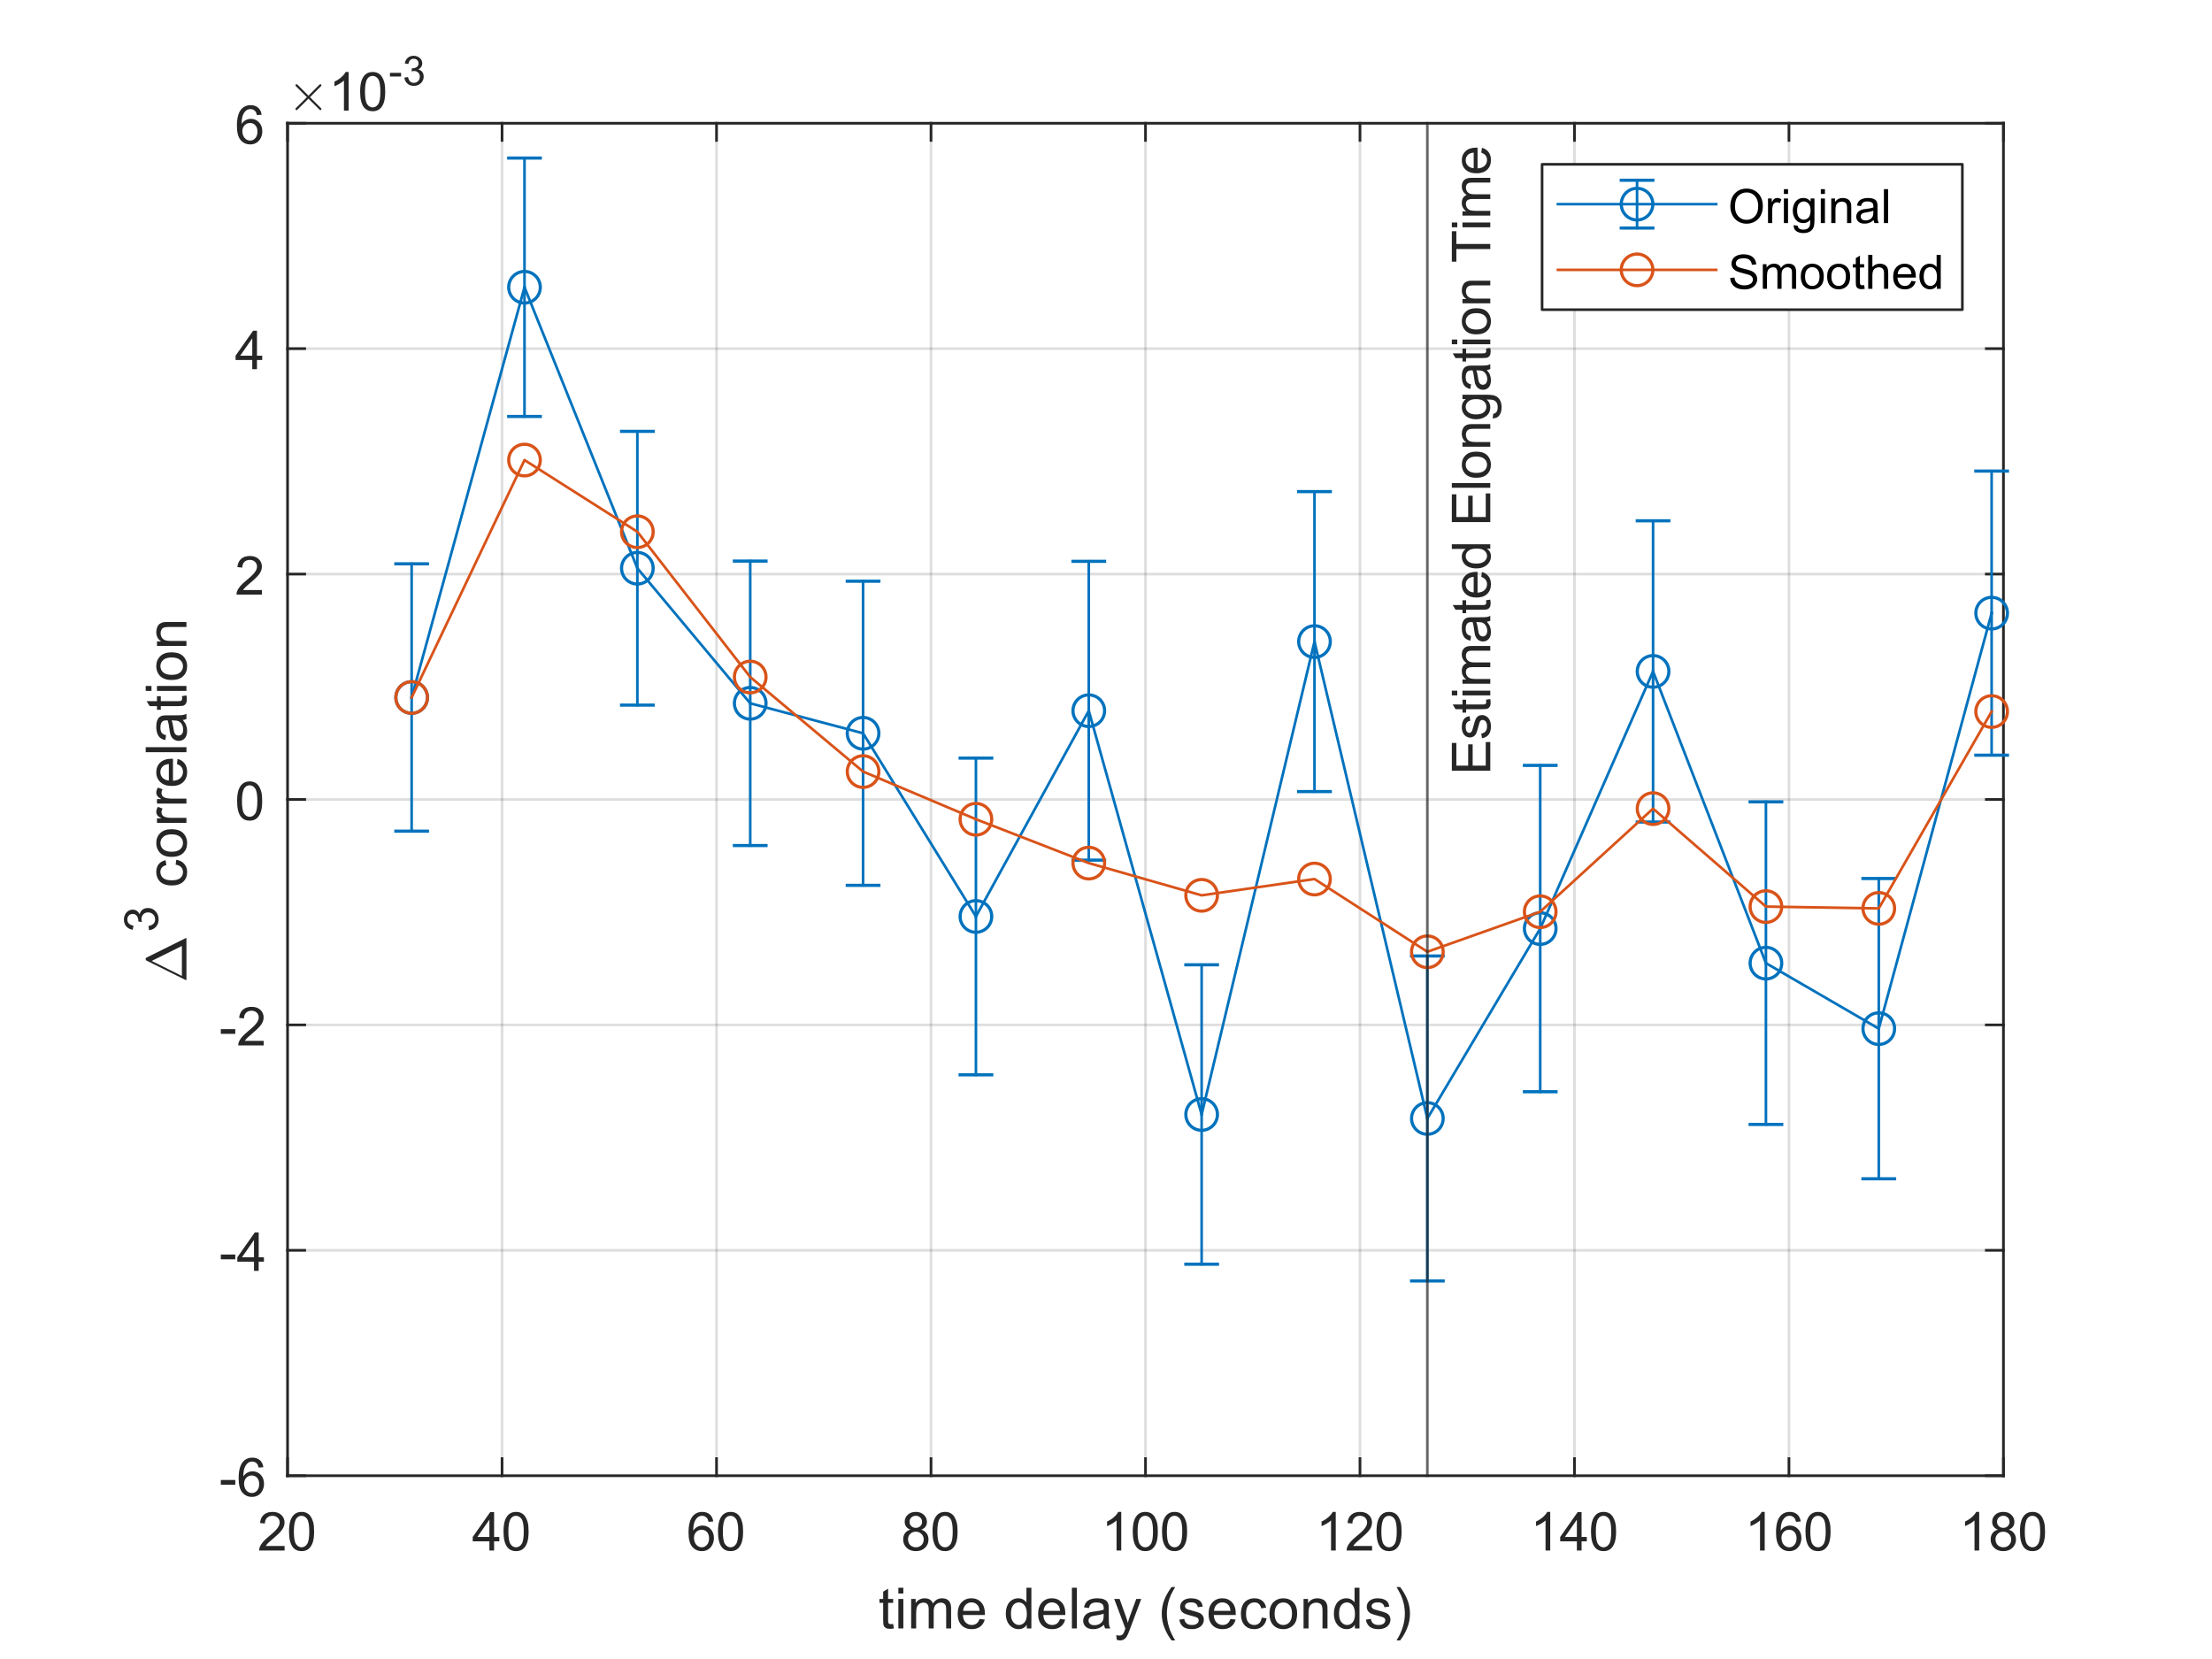 <?xml version="1.0"?>
<!DOCTYPE svg PUBLIC '-//W3C//DTD SVG 1.0//EN'
          'http://www.w3.org/TR/2001/REC-SVG-20010904/DTD/svg10.dtd'>
<svg xmlns:xlink="http://www.w3.org/1999/xlink" style="fill-opacity:1; color-rendering:auto; color-interpolation:auto; text-rendering:auto; stroke:black; stroke-linecap:square; stroke-miterlimit:10; shape-rendering:auto; stroke-opacity:1; fill:black; stroke-dasharray:none; font-weight:normal; stroke-width:1; font-family:'Dialog'; font-style:normal; stroke-linejoin:miter; font-size:12px; stroke-dashoffset:0; image-rendering:auto;" width="700" height="525" xmlns="http://www.w3.org/2000/svg"
><rect width="100%" height="100%" fill="#333333" stroke="none"/><!--Generated by the Batik Graphics2D SVG Generator--><defs id="genericDefs"
  /><g
  ><defs id="defs1"
    ><clipPath clipPathUnits="userSpaceOnUse" id="clipPath1"
      ><path d="M0 0 L700 0 L700 525 L0 525 L0 0 Z"
      /></clipPath
    ></defs
    ><g style="fill:white; stroke:white;"
    ><rect x="0" y="0" width="700" style="clip-path:url(#clipPath1); stroke:none;" height="525"
    /></g
    ><g style="fill:white; text-rendering:optimizeSpeed; color-rendering:optimizeSpeed; image-rendering:optimizeSpeed; shape-rendering:crispEdges; stroke:white; color-interpolation:sRGB;"
    ><rect x="0" width="700" height="525" y="0" style="stroke:none;"
      /><path style="stroke:none;" d="M91 467 L634 467 L634 39 L91 39 Z"
    /></g
    ><g style="stroke-linecap:butt; fill-opacity:0.149; fill:rgb(38,38,38); text-rendering:geometricPrecision; image-rendering:optimizeQuality; color-rendering:optimizeQuality; stroke-linejoin:round; stroke:rgb(38,38,38); color-interpolation:linearRGB; stroke-width:0.833; stroke-opacity:0.149;"
    ><line y2="39" style="fill:none;" x1="91" x2="91" y1="467"
      /><line y2="39" style="fill:none;" x1="158.875" x2="158.875" y1="467"
      /><line y2="39" style="fill:none;" x1="226.75" x2="226.75" y1="467"
      /><line y2="39" style="fill:none;" x1="294.625" x2="294.625" y1="467"
      /><line y2="39" style="fill:none;" x1="362.5" x2="362.5" y1="467"
      /><line y2="39" style="fill:none;" x1="430.375" x2="430.375" y1="467"
      /><line y2="39" style="fill:none;" x1="498.25" x2="498.25" y1="467"
      /><line y2="39" style="fill:none;" x1="566.125" x2="566.125" y1="467"
      /><line y2="39" style="fill:none;" x1="634" x2="634" y1="467"
      /><line y2="467" style="fill:none;" x1="634" x2="91" y1="467"
      /><line y2="395.667" style="fill:none;" x1="634" x2="91" y1="395.667"
      /><line y2="324.333" style="fill:none;" x1="634" x2="91" y1="324.333"
      /><line y2="253" style="fill:none;" x1="634" x2="91" y1="253"
      /><line y2="181.667" style="fill:none;" x1="634" x2="91" y1="181.667"
      /><line y2="110.333" style="fill:none;" x1="634" x2="91" y1="110.333"
      /><line y2="39" style="fill:none;" x1="634" x2="91" y1="39"
      /><line x1="91" x2="634" y1="467" style="stroke-linecap:square; fill-opacity:1; fill:none; stroke-opacity:1;" y2="467"
      /><line x1="91" x2="634" y1="39" style="stroke-linecap:square; fill-opacity:1; fill:none; stroke-opacity:1;" y2="39"
      /><line x1="91" x2="91" y1="467" style="stroke-linecap:square; fill-opacity:1; fill:none; stroke-opacity:1;" y2="461.57"
      /><line x1="158.875" x2="158.875" y1="467" style="stroke-linecap:square; fill-opacity:1; fill:none; stroke-opacity:1;" y2="461.57"
      /><line x1="226.75" x2="226.75" y1="467" style="stroke-linecap:square; fill-opacity:1; fill:none; stroke-opacity:1;" y2="461.57"
      /><line x1="294.625" x2="294.625" y1="467" style="stroke-linecap:square; fill-opacity:1; fill:none; stroke-opacity:1;" y2="461.57"
      /><line x1="362.5" x2="362.5" y1="467" style="stroke-linecap:square; fill-opacity:1; fill:none; stroke-opacity:1;" y2="461.57"
      /><line x1="430.375" x2="430.375" y1="467" style="stroke-linecap:square; fill-opacity:1; fill:none; stroke-opacity:1;" y2="461.57"
      /><line x1="498.25" x2="498.25" y1="467" style="stroke-linecap:square; fill-opacity:1; fill:none; stroke-opacity:1;" y2="461.57"
      /><line x1="566.125" x2="566.125" y1="467" style="stroke-linecap:square; fill-opacity:1; fill:none; stroke-opacity:1;" y2="461.57"
      /><line x1="634" x2="634" y1="467" style="stroke-linecap:square; fill-opacity:1; fill:none; stroke-opacity:1;" y2="461.57"
      /><line x1="91" x2="91" y1="39" style="stroke-linecap:square; fill-opacity:1; fill:none; stroke-opacity:1;" y2="44.43"
      /><line x1="158.875" x2="158.875" y1="39" style="stroke-linecap:square; fill-opacity:1; fill:none; stroke-opacity:1;" y2="44.43"
      /><line x1="226.75" x2="226.75" y1="39" style="stroke-linecap:square; fill-opacity:1; fill:none; stroke-opacity:1;" y2="44.43"
      /><line x1="294.625" x2="294.625" y1="39" style="stroke-linecap:square; fill-opacity:1; fill:none; stroke-opacity:1;" y2="44.43"
      /><line x1="362.5" x2="362.5" y1="39" style="stroke-linecap:square; fill-opacity:1; fill:none; stroke-opacity:1;" y2="44.43"
      /><line x1="430.375" x2="430.375" y1="39" style="stroke-linecap:square; fill-opacity:1; fill:none; stroke-opacity:1;" y2="44.43"
      /><line x1="498.25" x2="498.25" y1="39" style="stroke-linecap:square; fill-opacity:1; fill:none; stroke-opacity:1;" y2="44.43"
      /><line x1="566.125" x2="566.125" y1="39" style="stroke-linecap:square; fill-opacity:1; fill:none; stroke-opacity:1;" y2="44.43"
      /><line x1="634" x2="634" y1="39" style="stroke-linecap:square; fill-opacity:1; fill:none; stroke-opacity:1;" y2="44.43"
    /></g
    ><g transform="translate(91,473.667)" style="font-size:16.667px; fill:rgb(38,38,38); text-rendering:geometricPrecision; image-rendering:optimizeQuality; color-rendering:optimizeQuality; font-family:'SansSerif'; stroke:rgb(38,38,38); color-interpolation:linearRGB;"
    ><path style="stroke:none;" d="M-0.938 15.562 L-0.938 17 L-8.984 17 Q-9 16.453 -8.812 15.969 Q-8.5 15.141 -7.828 14.344 Q-7.156 13.547 -5.875 12.5 Q-3.891 10.875 -3.195 9.922 Q-2.5 8.969 -2.5 8.125 Q-2.5 7.234 -3.133 6.625 Q-3.766 6.016 -4.781 6.016 Q-5.859 6.016 -6.508 6.664 Q-7.156 7.312 -7.172 8.453 L-8.703 8.297 Q-8.547 6.578 -7.516 5.68 Q-6.484 4.781 -4.75 4.781 Q-3 4.781 -1.977 5.75 Q-0.953 6.719 -0.953 8.156 Q-0.953 8.891 -1.258 9.594 Q-1.562 10.297 -2.25 11.078 Q-2.938 11.859 -4.547 13.219 Q-5.891 14.359 -6.273 14.758 Q-6.656 15.156 -6.906 15.562 L-0.938 15.562 ZM0.467 11 Q0.467 8.844 0.912 7.523 Q1.357 6.203 2.232 5.492 Q3.107 4.781 4.435 4.781 Q5.42 4.781 6.154 5.172 Q6.888 5.562 7.373 6.312 Q7.857 7.062 8.131 8.125 Q8.404 9.188 8.404 11 Q8.404 13.141 7.966 14.453 Q7.529 15.766 6.654 16.484 Q5.779 17.203 4.435 17.203 Q2.67 17.203 1.67 15.953 Q0.467 14.422 0.467 11 ZM1.998 11 Q1.998 14 2.701 14.992 Q3.404 15.984 4.435 15.984 Q5.466 15.984 6.17 14.984 Q6.873 13.984 6.873 11 Q6.873 8 6.17 7.008 Q5.466 6.016 4.42 6.016 Q3.388 6.016 2.779 6.891 Q1.998 8 1.998 11 Z"
    /></g
    ><g transform="translate(158.875,473.667)" style="font-size:16.667px; fill:rgb(38,38,38); text-rendering:geometricPrecision; image-rendering:optimizeQuality; color-rendering:optimizeQuality; font-family:'SansSerif'; stroke:rgb(38,38,38); color-interpolation:linearRGB;"
    ><path style="stroke:none;" d="M-4 17 L-4 14.094 L-9.281 14.094 L-9.281 12.719 L-3.734 4.828 L-2.516 4.828 L-2.516 12.719 L-0.859 12.719 L-0.859 14.094 L-2.516 14.094 L-2.516 17 L-4 17 ZM-4 12.719 L-4 7.234 L-7.812 12.719 L-4 12.719 ZM0.467 11 Q0.467 8.844 0.912 7.523 Q1.357 6.203 2.232 5.492 Q3.107 4.781 4.435 4.781 Q5.42 4.781 6.154 5.172 Q6.888 5.562 7.373 6.312 Q7.857 7.062 8.131 8.125 Q8.404 9.188 8.404 11 Q8.404 13.141 7.966 14.453 Q7.529 15.766 6.654 16.484 Q5.779 17.203 4.435 17.203 Q2.67 17.203 1.67 15.953 Q0.467 14.422 0.467 11 ZM1.998 11 Q1.998 14 2.701 14.992 Q3.404 15.984 4.435 15.984 Q5.466 15.984 6.17 14.984 Q6.873 13.984 6.873 11 Q6.873 8 6.17 7.008 Q5.466 6.016 4.42 6.016 Q3.388 6.016 2.779 6.891 Q1.998 8 1.998 11 Z"
    /></g
    ><g transform="translate(226.75,473.667)" style="font-size:16.667px; fill:rgb(38,38,38); text-rendering:geometricPrecision; image-rendering:optimizeQuality; color-rendering:optimizeQuality; font-family:'SansSerif'; stroke:rgb(38,38,38); color-interpolation:linearRGB;"
    ><path style="stroke:none;" d="M-1.047 7.812 L-2.531 7.922 Q-2.719 7.047 -3.094 6.656 Q-3.703 6.016 -4.578 6.016 Q-5.297 6.016 -5.844 6.406 Q-6.547 6.922 -6.953 7.906 Q-7.359 8.891 -7.375 10.719 Q-6.828 9.906 -6.055 9.508 Q-5.281 9.109 -4.422 9.109 Q-2.922 9.109 -1.875 10.211 Q-0.828 11.312 -0.828 13.047 Q-0.828 14.188 -1.32 15.172 Q-1.812 16.156 -2.68 16.68 Q-3.547 17.203 -4.641 17.203 Q-6.5 17.203 -7.68 15.828 Q-8.859 14.453 -8.859 11.312 Q-8.859 7.781 -7.562 6.172 Q-6.422 4.781 -4.5 4.781 Q-3.062 4.781 -2.141 5.586 Q-1.219 6.391 -1.047 7.812 ZM-7.141 13.062 Q-7.141 13.828 -6.812 14.531 Q-6.484 15.234 -5.898 15.609 Q-5.312 15.984 -4.656 15.984 Q-3.719 15.984 -3.039 15.219 Q-2.359 14.453 -2.359 13.141 Q-2.359 11.875 -3.031 11.148 Q-3.703 10.422 -4.719 10.422 Q-5.734 10.422 -6.438 11.148 Q-7.141 11.875 -7.141 13.062 ZM0.467 11 Q0.467 8.844 0.912 7.523 Q1.357 6.203 2.232 5.492 Q3.107 4.781 4.435 4.781 Q5.42 4.781 6.154 5.172 Q6.888 5.562 7.373 6.312 Q7.857 7.062 8.131 8.125 Q8.404 9.188 8.404 11 Q8.404 13.141 7.966 14.453 Q7.529 15.766 6.654 16.484 Q5.779 17.203 4.435 17.203 Q2.67 17.203 1.67 15.953 Q0.467 14.422 0.467 11 ZM1.998 11 Q1.998 14 2.701 14.992 Q3.404 15.984 4.435 15.984 Q5.466 15.984 6.17 14.984 Q6.873 13.984 6.873 11 Q6.873 8 6.17 7.008 Q5.466 6.016 4.42 6.016 Q3.388 6.016 2.779 6.891 Q1.998 8 1.998 11 Z"
    /></g
    ><g transform="translate(294.625,473.667)" style="font-size:16.667px; fill:rgb(38,38,38); text-rendering:geometricPrecision; image-rendering:optimizeQuality; color-rendering:optimizeQuality; font-family:'SansSerif'; stroke:rgb(38,38,38); color-interpolation:linearRGB;"
    ><path style="stroke:none;" d="M-6.5 10.406 Q-7.422 10.062 -7.875 9.43 Q-8.328 8.797 -8.328 7.922 Q-8.328 6.594 -7.367 5.688 Q-6.406 4.781 -4.828 4.781 Q-3.234 4.781 -2.266 5.703 Q-1.297 6.625 -1.297 7.953 Q-1.297 8.812 -1.734 9.438 Q-2.172 10.062 -3.078 10.406 Q-1.969 10.766 -1.383 11.578 Q-0.797 12.391 -0.797 13.516 Q-0.797 15.078 -1.898 16.141 Q-3 17.203 -4.797 17.203 Q-6.609 17.203 -7.711 16.141 Q-8.812 15.078 -8.812 13.484 Q-8.812 12.297 -8.211 11.492 Q-7.609 10.688 -6.5 10.406 ZM-6.797 7.875 Q-6.797 8.734 -6.242 9.281 Q-5.688 9.828 -4.797 9.828 Q-3.938 9.828 -3.383 9.281 Q-2.828 8.734 -2.828 7.953 Q-2.828 7.125 -3.398 6.57 Q-3.969 6.016 -4.812 6.016 Q-5.672 6.016 -6.234 6.562 Q-6.797 7.109 -6.797 7.875 ZM-7.281 13.484 Q-7.281 14.125 -6.977 14.727 Q-6.672 15.328 -6.07 15.656 Q-5.469 15.984 -4.781 15.984 Q-3.719 15.984 -3.016 15.289 Q-2.312 14.594 -2.312 13.531 Q-2.312 12.453 -3.031 11.75 Q-3.75 11.047 -4.828 11.047 Q-5.891 11.047 -6.586 11.742 Q-7.281 12.438 -7.281 13.484 ZM0.467 11 Q0.467 8.844 0.912 7.523 Q1.357 6.203 2.232 5.492 Q3.107 4.781 4.435 4.781 Q5.42 4.781 6.154 5.172 Q6.888 5.562 7.373 6.312 Q7.857 7.062 8.131 8.125 Q8.404 9.188 8.404 11 Q8.404 13.141 7.966 14.453 Q7.529 15.766 6.654 16.484 Q5.779 17.203 4.435 17.203 Q2.67 17.203 1.67 15.953 Q0.467 14.422 0.467 11 ZM1.998 11 Q1.998 14 2.701 14.992 Q3.404 15.984 4.435 15.984 Q5.466 15.984 6.17 14.984 Q6.873 13.984 6.873 11 Q6.873 8 6.17 7.008 Q5.466 6.016 4.42 6.016 Q3.388 6.016 2.779 6.891 Q1.998 8 1.998 11 Z"
    /></g
    ><g transform="translate(362.5,473.667)" style="font-size:16.667px; fill:rgb(38,38,38); text-rendering:geometricPrecision; image-rendering:optimizeQuality; color-rendering:optimizeQuality; font-family:'SansSerif'; stroke:rgb(38,38,38); color-interpolation:linearRGB;"
    ><path style="stroke:none;" d="M-7.672 17 L-9.156 17 L-9.156 7.484 Q-9.703 8 -10.578 8.508 Q-11.453 9.016 -12.156 9.281 L-12.156 7.828 Q-10.891 7.25 -9.953 6.406 Q-9.016 5.562 -8.625 4.781 L-7.672 4.781 L-7.672 17 ZM-4.034 11 Q-4.034 8.844 -3.588 7.523 Q-3.143 6.203 -2.268 5.492 Q-1.393 4.781 -0.065 4.781 Q0.92 4.781 1.654 5.172 Q2.388 5.562 2.873 6.312 Q3.357 7.062 3.631 8.125 Q3.904 9.188 3.904 11 Q3.904 13.141 3.466 14.453 Q3.029 15.766 2.154 16.484 Q1.279 17.203 -0.065 17.203 Q-1.83 17.203 -2.83 15.953 Q-4.034 14.422 -4.034 11 ZM-2.502 11 Q-2.502 14 -1.799 14.992 Q-1.096 15.984 -0.065 15.984 Q0.967 15.984 1.67 14.984 Q2.373 13.984 2.373 11 Q2.373 8 1.67 7.008 Q0.967 6.016 -0.08 6.016 Q-1.112 6.016 -1.721 6.891 Q-2.502 8 -2.502 11 ZM5.23 11 Q5.23 8.844 5.675 7.523 Q6.121 6.203 6.996 5.492 Q7.871 4.781 9.199 4.781 Q10.183 4.781 10.917 5.172 Q11.652 5.562 12.136 6.312 Q12.621 7.062 12.894 8.125 Q13.167 9.188 13.167 11 Q13.167 13.141 12.73 14.453 Q12.292 15.766 11.417 16.484 Q10.542 17.203 9.199 17.203 Q7.433 17.203 6.433 15.953 Q5.23 14.422 5.23 11 ZM6.761 11 Q6.761 14 7.464 14.992 Q8.167 15.984 9.199 15.984 Q10.23 15.984 10.933 14.984 Q11.636 13.984 11.636 11 Q11.636 8 10.933 7.008 Q10.23 6.016 9.183 6.016 Q8.152 6.016 7.542 6.891 Q6.761 8 6.761 11 Z"
    /></g
    ><g transform="translate(430.375,473.667)" style="font-size:16.667px; fill:rgb(38,38,38); text-rendering:geometricPrecision; image-rendering:optimizeQuality; color-rendering:optimizeQuality; font-family:'SansSerif'; stroke:rgb(38,38,38); color-interpolation:linearRGB;"
    ><path style="stroke:none;" d="M-7.672 17 L-9.156 17 L-9.156 7.484 Q-9.703 8 -10.578 8.508 Q-11.453 9.016 -12.156 9.281 L-12.156 7.828 Q-10.891 7.25 -9.953 6.406 Q-9.016 5.562 -8.625 4.781 L-7.672 4.781 L-7.672 17 ZM3.826 15.562 L3.826 17 L-4.221 17 Q-4.237 16.453 -4.049 15.969 Q-3.737 15.141 -3.065 14.344 Q-2.393 13.547 -1.112 12.5 Q0.873 10.875 1.568 9.922 Q2.263 8.969 2.263 8.125 Q2.263 7.234 1.631 6.625 Q0.998 6.016 -0.018 6.016 Q-1.096 6.016 -1.744 6.664 Q-2.393 7.312 -2.409 8.453 L-3.94 8.297 Q-3.784 6.578 -2.752 5.68 Q-1.721 4.781 0.013 4.781 Q1.763 4.781 2.787 5.75 Q3.81 6.719 3.81 8.156 Q3.81 8.891 3.506 9.594 Q3.201 10.297 2.513 11.078 Q1.826 11.859 0.216 13.219 Q-1.127 14.359 -1.51 14.758 Q-1.893 15.156 -2.143 15.562 L3.826 15.562 ZM5.23 11 Q5.23 8.844 5.675 7.523 Q6.121 6.203 6.996 5.492 Q7.871 4.781 9.199 4.781 Q10.183 4.781 10.917 5.172 Q11.652 5.562 12.136 6.312 Q12.621 7.062 12.894 8.125 Q13.167 9.188 13.167 11 Q13.167 13.141 12.73 14.453 Q12.292 15.766 11.417 16.484 Q10.542 17.203 9.199 17.203 Q7.433 17.203 6.433 15.953 Q5.23 14.422 5.23 11 ZM6.761 11 Q6.761 14 7.464 14.992 Q8.167 15.984 9.199 15.984 Q10.23 15.984 10.933 14.984 Q11.636 13.984 11.636 11 Q11.636 8 10.933 7.008 Q10.23 6.016 9.183 6.016 Q8.152 6.016 7.542 6.891 Q6.761 8 6.761 11 Z"
    /></g
    ><g transform="translate(498.25,473.667)" style="font-size:16.667px; fill:rgb(38,38,38); text-rendering:geometricPrecision; image-rendering:optimizeQuality; color-rendering:optimizeQuality; font-family:'SansSerif'; stroke:rgb(38,38,38); color-interpolation:linearRGB;"
    ><path style="stroke:none;" d="M-7.672 17 L-9.156 17 L-9.156 7.484 Q-9.703 8 -10.578 8.508 Q-11.453 9.016 -12.156 9.281 L-12.156 7.828 Q-10.891 7.25 -9.953 6.406 Q-9.016 5.562 -8.625 4.781 L-7.672 4.781 L-7.672 17 ZM0.763 17 L0.763 14.094 L-4.518 14.094 L-4.518 12.719 L1.029 4.828 L2.248 4.828 L2.248 12.719 L3.904 12.719 L3.904 14.094 L2.248 14.094 L2.248 17 L0.763 17 ZM0.763 12.719 L0.763 7.234 L-3.049 12.719 L0.763 12.719 ZM5.23 11 Q5.23 8.844 5.675 7.523 Q6.121 6.203 6.996 5.492 Q7.871 4.781 9.199 4.781 Q10.183 4.781 10.917 5.172 Q11.652 5.562 12.136 6.312 Q12.621 7.062 12.894 8.125 Q13.167 9.188 13.167 11 Q13.167 13.141 12.73 14.453 Q12.292 15.766 11.417 16.484 Q10.542 17.203 9.199 17.203 Q7.433 17.203 6.433 15.953 Q5.23 14.422 5.23 11 ZM6.761 11 Q6.761 14 7.464 14.992 Q8.167 15.984 9.199 15.984 Q10.23 15.984 10.933 14.984 Q11.636 13.984 11.636 11 Q11.636 8 10.933 7.008 Q10.23 6.016 9.183 6.016 Q8.152 6.016 7.542 6.891 Q6.761 8 6.761 11 Z"
    /></g
    ><g transform="translate(566.125,473.667)" style="font-size:16.667px; fill:rgb(38,38,38); text-rendering:geometricPrecision; image-rendering:optimizeQuality; color-rendering:optimizeQuality; font-family:'SansSerif'; stroke:rgb(38,38,38); color-interpolation:linearRGB;"
    ><path style="stroke:none;" d="M-7.672 17 L-9.156 17 L-9.156 7.484 Q-9.703 8 -10.578 8.508 Q-11.453 9.016 -12.156 9.281 L-12.156 7.828 Q-10.891 7.25 -9.953 6.406 Q-9.016 5.562 -8.625 4.781 L-7.672 4.781 L-7.672 17 ZM3.716 7.812 L2.232 7.922 Q2.045 7.047 1.67 6.656 Q1.06 6.016 0.185 6.016 Q-0.533 6.016 -1.08 6.406 Q-1.784 6.922 -2.19 7.906 Q-2.596 8.891 -2.612 10.719 Q-2.065 9.906 -1.291 9.508 Q-0.518 9.109 0.342 9.109 Q1.841 9.109 2.888 10.211 Q3.935 11.312 3.935 13.047 Q3.935 14.188 3.443 15.172 Q2.951 16.156 2.084 16.68 Q1.216 17.203 0.123 17.203 Q-1.737 17.203 -2.916 15.828 Q-4.096 14.453 -4.096 11.312 Q-4.096 7.781 -2.799 6.172 Q-1.659 4.781 0.263 4.781 Q1.701 4.781 2.623 5.586 Q3.545 6.391 3.716 7.812 ZM-2.377 13.062 Q-2.377 13.828 -2.049 14.531 Q-1.721 15.234 -1.135 15.609 Q-0.549 15.984 0.107 15.984 Q1.045 15.984 1.724 15.219 Q2.404 14.453 2.404 13.141 Q2.404 11.875 1.732 11.148 Q1.06 10.422 0.045 10.422 Q-0.971 10.422 -1.674 11.148 Q-2.377 11.875 -2.377 13.062 ZM5.23 11 Q5.23 8.844 5.675 7.523 Q6.121 6.203 6.996 5.492 Q7.871 4.781 9.199 4.781 Q10.183 4.781 10.917 5.172 Q11.652 5.562 12.136 6.312 Q12.621 7.062 12.894 8.125 Q13.167 9.188 13.167 11 Q13.167 13.141 12.73 14.453 Q12.292 15.766 11.417 16.484 Q10.542 17.203 9.199 17.203 Q7.433 17.203 6.433 15.953 Q5.23 14.422 5.23 11 ZM6.761 11 Q6.761 14 7.464 14.992 Q8.167 15.984 9.199 15.984 Q10.23 15.984 10.933 14.984 Q11.636 13.984 11.636 11 Q11.636 8 10.933 7.008 Q10.23 6.016 9.183 6.016 Q8.152 6.016 7.542 6.891 Q6.761 8 6.761 11 Z"
    /></g
    ><g transform="translate(634,473.667)" style="font-size:16.667px; fill:rgb(38,38,38); text-rendering:geometricPrecision; image-rendering:optimizeQuality; color-rendering:optimizeQuality; font-family:'SansSerif'; stroke:rgb(38,38,38); color-interpolation:linearRGB;"
    ><path style="stroke:none;" d="M-7.672 17 L-9.156 17 L-9.156 7.484 Q-9.703 8 -10.578 8.508 Q-11.453 9.016 -12.156 9.281 L-12.156 7.828 Q-10.891 7.25 -9.953 6.406 Q-9.016 5.562 -8.625 4.781 L-7.672 4.781 L-7.672 17 ZM-1.737 10.406 Q-2.659 10.062 -3.112 9.43 Q-3.565 8.797 -3.565 7.922 Q-3.565 6.594 -2.604 5.688 Q-1.643 4.781 -0.065 4.781 Q1.529 4.781 2.498 5.703 Q3.466 6.625 3.466 7.953 Q3.466 8.812 3.029 9.438 Q2.591 10.062 1.685 10.406 Q2.795 10.766 3.381 11.578 Q3.966 12.391 3.966 13.516 Q3.966 15.078 2.865 16.141 Q1.763 17.203 -0.034 17.203 Q-1.846 17.203 -2.947 16.141 Q-4.049 15.078 -4.049 13.484 Q-4.049 12.297 -3.447 11.492 Q-2.846 10.688 -1.737 10.406 ZM-2.034 7.875 Q-2.034 8.734 -1.479 9.281 Q-0.924 9.828 -0.034 9.828 Q0.826 9.828 1.381 9.281 Q1.935 8.734 1.935 7.953 Q1.935 7.125 1.365 6.57 Q0.795 6.016 -0.049 6.016 Q-0.908 6.016 -1.471 6.562 Q-2.034 7.109 -2.034 7.875 ZM-2.518 13.484 Q-2.518 14.125 -2.213 14.727 Q-1.909 15.328 -1.307 15.656 Q-0.705 15.984 -0.018 15.984 Q1.045 15.984 1.748 15.289 Q2.451 14.594 2.451 13.531 Q2.451 12.453 1.732 11.75 Q1.013 11.047 -0.065 11.047 Q-1.127 11.047 -1.823 11.742 Q-2.518 12.438 -2.518 13.484 ZM5.23 11 Q5.23 8.844 5.675 7.523 Q6.121 6.203 6.996 5.492 Q7.871 4.781 9.199 4.781 Q10.183 4.781 10.917 5.172 Q11.652 5.562 12.136 6.312 Q12.621 7.062 12.894 8.125 Q13.167 9.188 13.167 11 Q13.167 13.141 12.73 14.453 Q12.292 15.766 11.417 16.484 Q10.542 17.203 9.199 17.203 Q7.433 17.203 6.433 15.953 Q5.23 14.422 5.23 11 ZM6.761 11 Q6.761 14 7.464 14.992 Q8.167 15.984 9.199 15.984 Q10.23 15.984 10.933 14.984 Q11.636 13.984 11.636 11 Q11.636 8 10.933 7.008 Q10.23 6.016 9.183 6.016 Q8.152 6.016 7.542 6.891 Q6.761 8 6.761 11 Z"
    /></g
    ><g transform="translate(362.5,496.333)" style="font-size:18.333px; fill:rgb(38,38,38); text-rendering:geometricPrecision; image-rendering:optimizeQuality; color-rendering:optimizeQuality; font-family:'SansSerif'; stroke:rgb(38,38,38); color-interpolation:linearRGB;"
    ><path style="stroke:none;" d="M-79.859 17.578 L-79.625 18.984 Q-80.297 19.125 -80.828 19.125 Q-81.688 19.125 -82.164 18.852 Q-82.641 18.578 -82.828 18.133 Q-83.016 17.688 -83.016 16.266 L-83.016 10.891 L-84.188 10.891 L-84.188 9.672 L-83.016 9.672 L-83.016 7.359 L-81.453 6.406 L-81.453 9.672 L-79.859 9.672 L-79.859 10.891 L-81.453 10.891 L-81.453 16.359 Q-81.453 17.031 -81.367 17.227 Q-81.281 17.422 -81.094 17.531 Q-80.906 17.641 -80.547 17.641 Q-80.297 17.641 -79.859 17.578 ZM-78.209 7.938 L-78.209 6.109 L-76.631 6.109 L-76.631 7.938 L-78.209 7.938 ZM-78.209 19 L-78.209 9.672 L-76.631 9.672 L-76.631 19 L-78.209 19 ZM-74.156 19 L-74.156 9.672 L-72.734 9.672 L-72.734 10.969 Q-72.297 10.297 -71.57 9.875 Q-70.844 9.453 -69.906 9.453 Q-68.875 9.453 -68.211 9.883 Q-67.547 10.312 -67.281 11.094 Q-66.172 9.453 -64.391 9.453 Q-63 9.453 -62.258 10.227 Q-61.516 11 -61.516 12.594 L-61.516 19 L-63.078 19 L-63.078 13.125 Q-63.078 12.172 -63.234 11.75 Q-63.391 11.328 -63.797 11.078 Q-64.203 10.828 -64.75 10.828 Q-65.734 10.828 -66.383 11.484 Q-67.031 12.141 -67.031 13.578 L-67.031 19 L-68.609 19 L-68.609 12.938 Q-68.609 11.875 -69 11.352 Q-69.391 10.828 -70.266 10.828 Q-70.938 10.828 -71.5 11.18 Q-72.062 11.531 -72.32 12.203 Q-72.578 12.875 -72.578 14.156 L-72.578 19 L-74.156 19 ZM-52.511 16 L-50.87 16.203 Q-51.261 17.625 -52.308 18.422 Q-53.355 19.219 -54.98 19.219 Q-57.027 19.219 -58.23 17.953 Q-59.433 16.688 -59.433 14.406 Q-59.433 12.062 -58.222 10.758 Q-57.011 9.453 -55.074 9.453 Q-53.199 9.453 -52.011 10.727 Q-50.824 12 -50.824 14.312 Q-50.824 14.453 -50.839 14.734 L-57.792 14.734 Q-57.714 16.281 -56.925 17.094 Q-56.136 17.906 -54.98 17.906 Q-54.105 17.906 -53.488 17.453 Q-52.87 17 -52.511 16 ZM-57.714 13.438 L-52.495 13.438 Q-52.605 12.266 -53.089 11.672 Q-53.855 10.75 -55.058 10.75 Q-56.136 10.75 -56.878 11.484 Q-57.62 12.219 -57.714 13.438 ZM-37.567 19 L-37.567 17.828 Q-38.458 19.219 -40.192 19.219 Q-41.301 19.219 -42.239 18.602 Q-43.176 17.984 -43.692 16.883 Q-44.208 15.781 -44.208 14.344 Q-44.208 12.938 -43.739 11.805 Q-43.27 10.672 -42.34 10.062 Q-41.411 9.453 -40.255 9.453 Q-39.411 9.453 -38.755 9.812 Q-38.098 10.172 -37.676 10.734 L-37.676 6.109 L-36.114 6.109 L-36.114 19 L-37.567 19 ZM-42.583 14.344 Q-42.583 16.141 -41.825 17.023 Q-41.067 17.906 -40.036 17.906 Q-39.005 17.906 -38.278 17.062 Q-37.551 16.219 -37.551 14.469 Q-37.551 12.562 -38.286 11.664 Q-39.02 10.766 -40.098 10.766 Q-41.161 10.766 -41.872 11.625 Q-42.583 12.484 -42.583 14.344 ZM-27.054 16 L-25.414 16.203 Q-25.804 17.625 -26.851 18.422 Q-27.898 19.219 -29.523 19.219 Q-31.57 19.219 -32.773 17.953 Q-33.976 16.688 -33.976 14.406 Q-33.976 12.062 -32.765 10.758 Q-31.554 9.453 -29.617 9.453 Q-27.742 9.453 -26.554 10.727 Q-25.367 12 -25.367 14.312 Q-25.367 14.453 -25.382 14.734 L-32.336 14.734 Q-32.257 16.281 -31.468 17.094 Q-30.679 17.906 -29.523 17.906 Q-28.648 17.906 -28.031 17.453 Q-27.414 17 -27.054 16 ZM-32.257 13.438 L-27.039 13.438 Q-27.148 12.266 -27.632 11.672 Q-28.398 10.75 -29.601 10.75 Q-30.679 10.75 -31.422 11.484 Q-32.164 12.219 -32.257 13.438 ZM-23.292 19 L-23.292 6.109 L-21.713 6.109 L-21.713 19 L-23.292 19 ZM-13.098 17.844 Q-13.973 18.594 -14.793 18.906 Q-15.614 19.219 -16.536 19.219 Q-18.083 19.219 -18.903 18.461 Q-19.723 17.703 -19.723 16.531 Q-19.723 15.859 -19.411 15.289 Q-19.098 14.719 -18.598 14.375 Q-18.098 14.031 -17.458 13.859 Q-16.989 13.734 -16.051 13.625 Q-14.145 13.391 -13.239 13.078 Q-13.223 12.75 -13.223 12.656 Q-13.223 11.703 -13.676 11.297 Q-14.286 10.766 -15.473 10.766 Q-16.598 10.766 -17.129 11.156 Q-17.661 11.547 -17.911 12.547 L-19.458 12.328 Q-19.239 11.328 -18.762 10.719 Q-18.286 10.109 -17.372 9.781 Q-16.458 9.453 -15.239 9.453 Q-14.051 9.453 -13.301 9.734 Q-12.551 10.016 -12.2 10.445 Q-11.848 10.875 -11.708 11.516 Q-11.629 11.922 -11.629 12.984 L-11.629 15.094 Q-11.629 17.297 -11.528 17.883 Q-11.426 18.469 -11.129 19 L-12.786 19 Q-13.036 18.5 -13.098 17.844 ZM-13.239 14.312 Q-14.098 14.672 -15.817 14.906 Q-16.786 15.047 -17.192 15.227 Q-17.598 15.406 -17.817 15.742 Q-18.036 16.078 -18.036 16.5 Q-18.036 17.125 -17.559 17.547 Q-17.083 17.969 -16.161 17.969 Q-15.239 17.969 -14.528 17.57 Q-13.817 17.172 -13.489 16.484 Q-13.239 15.938 -13.239 14.891 L-13.239 14.312 ZM-9.085 22.594 L-9.257 21.109 Q-8.742 21.25 -8.351 21.25 Q-7.82 21.25 -7.507 21.078 Q-7.195 20.906 -6.992 20.578 Q-6.835 20.344 -6.507 19.406 Q-6.46 19.266 -6.367 19.016 L-9.898 9.672 L-8.195 9.672 L-6.257 15.078 Q-5.882 16.094 -5.585 17.234 Q-5.304 16.141 -4.929 15.109 L-2.929 9.672 L-1.351 9.672 L-4.898 19.156 Q-5.476 20.703 -5.789 21.281 Q-6.21 22.062 -6.757 22.422 Q-7.304 22.781 -8.054 22.781 Q-8.523 22.781 -9.085 22.594 ZM8.252 22.781 Q6.955 21.141 6.049 18.922 Q5.143 16.703 5.143 14.328 Q5.143 12.234 5.815 10.328 Q6.612 8.094 8.252 5.891 L9.393 5.891 Q8.33 7.719 7.987 8.5 Q7.455 9.719 7.143 11.031 Q6.768 12.688 6.768 14.344 Q6.768 18.562 9.393 22.781 L8.252 22.781 ZM10.694 16.219 L12.272 15.969 Q12.397 16.906 12.999 17.406 Q13.601 17.906 14.679 17.906 Q15.772 17.906 16.304 17.461 Q16.835 17.016 16.835 16.422 Q16.835 15.891 16.366 15.578 Q16.038 15.375 14.741 15.047 Q13.007 14.609 12.335 14.289 Q11.663 13.969 11.311 13.398 Q10.96 12.828 10.96 12.141 Q10.96 11.516 11.249 10.984 Q11.538 10.453 12.022 10.109 Q12.397 9.828 13.038 9.641 Q13.679 9.453 14.397 9.453 Q15.507 9.453 16.335 9.773 Q17.163 10.094 17.561 10.633 Q17.96 11.172 18.101 12.078 L16.554 12.281 Q16.444 11.562 15.944 11.156 Q15.444 10.75 14.522 10.75 Q13.429 10.75 12.96 11.109 Q12.491 11.469 12.491 11.953 Q12.491 12.266 12.694 12.516 Q12.882 12.766 13.288 12.938 Q13.538 13.016 14.694 13.344 Q16.366 13.781 17.03 14.07 Q17.694 14.359 18.077 14.906 Q18.46 15.453 18.46 16.25 Q18.46 17.047 17.999 17.75 Q17.538 18.453 16.663 18.836 Q15.788 19.219 14.694 19.219 Q12.866 19.219 11.913 18.461 Q10.96 17.703 10.694 16.219 ZM26.882 16 L28.522 16.203 Q28.132 17.625 27.085 18.422 Q26.038 19.219 24.413 19.219 Q22.366 19.219 21.163 17.953 Q19.96 16.688 19.96 14.406 Q19.96 12.062 21.171 10.758 Q22.382 9.453 24.319 9.453 Q26.194 9.453 27.382 10.727 Q28.569 12 28.569 14.312 Q28.569 14.453 28.554 14.734 L21.601 14.734 Q21.679 16.281 22.468 17.094 Q23.257 17.906 24.413 17.906 Q25.288 17.906 25.905 17.453 Q26.522 17 26.882 16 ZM21.679 13.438 L26.897 13.438 Q26.788 12.266 26.304 11.672 Q25.538 10.75 24.335 10.75 Q23.257 10.75 22.515 11.484 Q21.772 12.219 21.679 13.438 ZM36.769 15.578 L38.316 15.781 Q38.066 17.391 37.019 18.305 Q35.972 19.219 34.441 19.219 Q32.519 19.219 31.355 17.961 Q30.191 16.703 30.191 14.375 Q30.191 12.859 30.691 11.727 Q31.191 10.594 32.215 10.023 Q33.238 9.453 34.441 9.453 Q35.972 9.453 36.934 10.227 Q37.894 11 38.176 12.406 L36.629 12.641 Q36.41 11.703 35.855 11.227 Q35.301 10.75 34.504 10.75 Q33.316 10.75 32.566 11.609 Q31.816 12.469 31.816 14.328 Q31.816 16.203 32.535 17.055 Q33.254 17.906 34.426 17.906 Q35.347 17.906 35.972 17.336 Q36.597 16.766 36.769 15.578 ZM39.238 14.328 Q39.238 11.734 40.691 10.484 Q41.894 9.453 43.613 9.453 Q45.551 9.453 46.769 10.719 Q47.988 11.984 47.988 14.203 Q47.988 16 47.449 17.031 Q46.91 18.062 45.879 18.641 Q44.847 19.219 43.613 19.219 Q41.66 19.219 40.449 17.961 Q39.238 16.703 39.238 14.328 ZM40.863 14.328 Q40.863 16.125 41.644 17.016 Q42.426 17.906 43.613 17.906 Q44.801 17.906 45.582 17.008 Q46.363 16.109 46.363 14.281 Q46.363 12.547 45.574 11.656 Q44.785 10.766 43.613 10.766 Q42.426 10.766 41.644 11.656 Q40.863 12.547 40.863 14.328 ZM50.016 19 L50.016 9.672 L51.438 9.672 L51.438 11 Q52.47 9.453 54.407 9.453 Q55.251 9.453 55.962 9.758 Q56.673 10.062 57.024 10.555 Q57.376 11.047 57.516 11.719 Q57.595 12.156 57.595 13.266 L57.595 19 L56.016 19 L56.016 13.328 Q56.016 12.359 55.837 11.875 Q55.657 11.391 55.181 11.109 Q54.704 10.828 54.079 10.828 Q53.063 10.828 52.329 11.469 Q51.595 12.109 51.595 13.906 L51.595 19 L50.016 19 ZM66.263 19 L66.263 17.828 Q65.373 19.219 63.639 19.219 Q62.529 19.219 61.592 18.602 Q60.654 17.984 60.139 16.883 Q59.623 15.781 59.623 14.344 Q59.623 12.938 60.092 11.805 Q60.56 10.672 61.49 10.062 Q62.42 9.453 63.576 9.453 Q64.42 9.453 65.076 9.812 Q65.732 10.172 66.154 10.734 L66.154 6.109 L67.717 6.109 L67.717 19 L66.263 19 ZM61.248 14.344 Q61.248 16.141 62.006 17.023 Q62.764 17.906 63.795 17.906 Q64.826 17.906 65.553 17.062 Q66.279 16.219 66.279 14.469 Q66.279 12.562 65.545 11.664 Q64.81 10.766 63.732 10.766 Q62.67 10.766 61.959 11.625 Q61.248 12.484 61.248 14.344 ZM69.745 16.219 L71.323 15.969 Q71.448 16.906 72.05 17.406 Q72.651 17.906 73.729 17.906 Q74.823 17.906 75.354 17.461 Q75.885 17.016 75.885 16.422 Q75.885 15.891 75.417 15.578 Q75.089 15.375 73.792 15.047 Q72.057 14.609 71.385 14.289 Q70.714 13.969 70.362 13.398 Q70.01 12.828 70.01 12.141 Q70.01 11.516 70.3 10.984 Q70.589 10.453 71.073 10.109 Q71.448 9.828 72.089 9.641 Q72.729 9.453 73.448 9.453 Q74.557 9.453 75.385 9.773 Q76.214 10.094 76.612 10.633 Q77.01 11.172 77.151 12.078 L75.604 12.281 Q75.495 11.562 74.995 11.156 Q74.495 10.75 73.573 10.75 Q72.479 10.75 72.01 11.109 Q71.542 11.469 71.542 11.953 Q71.542 12.266 71.745 12.516 Q71.932 12.766 72.339 12.938 Q72.589 13.016 73.745 13.344 Q75.417 13.781 76.081 14.07 Q76.745 14.359 77.128 14.906 Q77.51 15.453 77.51 16.25 Q77.51 17.047 77.05 17.75 Q76.589 18.453 75.714 18.836 Q74.839 19.219 73.745 19.219 Q71.917 19.219 70.964 18.461 Q70.01 17.703 69.745 16.219 ZM80.573 22.781 L79.448 22.781 Q82.073 18.562 82.073 14.344 Q82.073 12.688 81.698 11.062 Q81.401 9.75 80.854 8.531 Q80.51 7.734 79.448 5.891 L80.573 5.891 Q82.229 8.094 83.026 10.328 Q83.698 12.234 83.698 14.328 Q83.698 16.703 82.792 18.922 Q81.885 21.141 80.573 22.781 Z"
    /></g
    ><g style="fill:rgb(38,38,38); text-rendering:geometricPrecision; image-rendering:optimizeQuality; color-rendering:optimizeQuality; stroke-linejoin:round; stroke:rgb(38,38,38); color-interpolation:linearRGB; stroke-width:0.833;"
    ><line y2="39" style="fill:none;" x1="91" x2="91" y1="467"
      /><line y2="39" style="fill:none;" x1="634" x2="634" y1="467"
      /><line y2="467" style="fill:none;" x1="91" x2="96.43" y1="467"
      /><line y2="395.667" style="fill:none;" x1="91" x2="96.43" y1="395.667"
      /><line y2="324.333" style="fill:none;" x1="91" x2="96.43" y1="324.333"
      /><line y2="253" style="fill:none;" x1="91" x2="96.43" y1="253"
      /><line y2="181.667" style="fill:none;" x1="91" x2="96.43" y1="181.667"
      /><line y2="110.333" style="fill:none;" x1="91" x2="96.43" y1="110.333"
      /><line y2="39" style="fill:none;" x1="91" x2="96.43" y1="39"
      /><line y2="467" style="fill:none;" x1="634" x2="628.57" y1="467"
      /><line y2="395.667" style="fill:none;" x1="634" x2="628.57" y1="395.667"
      /><line y2="324.333" style="fill:none;" x1="634" x2="628.57" y1="324.333"
      /><line y2="253" style="fill:none;" x1="634" x2="628.57" y1="253"
      /><line y2="181.667" style="fill:none;" x1="634" x2="628.57" y1="181.667"
      /><line y2="110.333" style="fill:none;" x1="634" x2="628.57" y1="110.333"
      /><line y2="39" style="fill:none;" x1="634" x2="628.57" y1="39"
    /></g
    ><g transform="translate(84.333,467)" style="font-size:16.667px; fill:rgb(38,38,38); text-rendering:geometricPrecision; image-rendering:optimizeQuality; color-rendering:optimizeQuality; font-family:'SansSerif'; stroke:rgb(38,38,38); color-interpolation:linearRGB;"
    ><path style="stroke:none;" d="M-14.453 2.844 L-14.453 1.344 L-9.875 1.344 L-9.875 2.844 L-14.453 2.844 ZM-1 -2.688 L-2.485 -2.578 Q-2.672 -3.453 -3.047 -3.844 Q-3.656 -4.484 -4.532 -4.484 Q-5.25 -4.484 -5.797 -4.094 Q-6.5 -3.578 -6.907 -2.594 Q-7.313 -1.609 -7.328 0.219 Q-6.782 -0.594 -6.008 -0.992 Q-5.235 -1.391 -4.375 -1.391 Q-2.875 -1.391 -1.828 -0.289 Q-0.781 0.812 -0.781 2.547 Q-0.781 3.688 -1.274 4.672 Q-1.766 5.656 -2.633 6.18 Q-3.5 6.703 -4.594 6.703 Q-6.453 6.703 -7.633 5.328 Q-8.813 3.953 -8.813 0.812 Q-8.813 -2.719 -7.516 -4.328 Q-6.375 -5.719 -4.453 -5.719 Q-3.016 -5.719 -2.094 -4.914 Q-1.172 -4.109 -1 -2.688 ZM-7.094 2.562 Q-7.094 3.328 -6.766 4.031 Q-6.438 4.734 -5.852 5.109 Q-5.266 5.484 -4.61 5.484 Q-3.672 5.484 -2.992 4.719 Q-2.313 3.953 -2.313 2.641 Q-2.313 1.375 -2.985 0.648 Q-3.656 -0.078 -4.672 -0.078 Q-5.688 -0.078 -6.391 0.648 Q-7.094 1.375 -7.094 2.562 Z"
    /></g
    ><g transform="translate(84.333,395.667)" style="font-size:16.667px; fill:rgb(38,38,38); text-rendering:geometricPrecision; image-rendering:optimizeQuality; color-rendering:optimizeQuality; font-family:'SansSerif'; stroke:rgb(38,38,38); color-interpolation:linearRGB;"
    ><path style="stroke:none;" d="M-14.453 2.844 L-14.453 1.344 L-9.875 1.344 L-9.875 2.844 L-14.453 2.844 ZM-3.953 6.5 L-3.953 3.594 L-9.235 3.594 L-9.235 2.219 L-3.688 -5.672 L-2.469 -5.672 L-2.469 2.219 L-0.813 2.219 L-0.813 3.594 L-2.469 3.594 L-2.469 6.5 L-3.953 6.5 ZM-3.953 2.219 L-3.953 -3.266 L-7.766 2.219 L-3.953 2.219 Z"
    /></g
    ><g transform="translate(84.333,324.333)" style="font-size:16.667px; fill:rgb(38,38,38); text-rendering:geometricPrecision; image-rendering:optimizeQuality; color-rendering:optimizeQuality; font-family:'SansSerif'; stroke:rgb(38,38,38); color-interpolation:linearRGB;"
    ><path style="stroke:none;" d="M-14.453 2.844 L-14.453 1.344 L-9.875 1.344 L-9.875 2.844 L-14.453 2.844 ZM-0.891 5.062 L-0.891 6.5 L-8.938 6.5 Q-8.953 5.953 -8.766 5.469 Q-8.453 4.641 -7.782 3.844 Q-7.11 3.047 -5.828 2 Q-3.844 0.375 -3.149 -0.578 Q-2.453 -1.531 -2.453 -2.375 Q-2.453 -3.266 -3.086 -3.875 Q-3.719 -4.484 -4.735 -4.484 Q-5.813 -4.484 -6.461 -3.836 Q-7.11 -3.188 -7.125 -2.047 L-8.656 -2.203 Q-8.5 -3.922 -7.469 -4.82 Q-6.438 -5.719 -4.703 -5.719 Q-2.953 -5.719 -1.93 -4.75 Q-0.906 -3.781 -0.906 -2.344 Q-0.906 -1.609 -1.211 -0.906 Q-1.516 -0.203 -2.203 0.578 Q-2.891 1.359 -4.5 2.719 Q-5.844 3.859 -6.227 4.258 Q-6.61 4.656 -6.86 5.062 L-0.891 5.062 Z"
    /></g
    ><g transform="translate(84.333,253)" style="font-size:16.667px; fill:rgb(38,38,38); text-rendering:geometricPrecision; image-rendering:optimizeQuality; color-rendering:optimizeQuality; font-family:'SansSerif'; stroke:rgb(38,38,38); color-interpolation:linearRGB;"
    ><path style="stroke:none;" d="M-9.297 0.5 Q-9.297 -1.656 -8.852 -2.977 Q-8.406 -4.297 -7.531 -5.008 Q-6.656 -5.719 -5.328 -5.719 Q-4.344 -5.719 -3.609 -5.328 Q-2.875 -4.938 -2.391 -4.188 Q-1.906 -3.438 -1.633 -2.375 Q-1.359 -1.312 -1.359 0.5 Q-1.359 2.641 -1.797 3.953 Q-2.234 5.266 -3.109 5.984 Q-3.984 6.703 -5.328 6.703 Q-7.094 6.703 -8.094 5.453 Q-9.297 3.922 -9.297 0.5 ZM-7.766 0.5 Q-7.766 3.5 -7.062 4.492 Q-6.359 5.484 -5.328 5.484 Q-4.297 5.484 -3.594 4.484 Q-2.891 3.484 -2.891 0.5 Q-2.891 -2.5 -3.594 -3.492 Q-4.297 -4.484 -5.344 -4.484 Q-6.375 -4.484 -6.984 -3.609 Q-7.766 -2.5 -7.766 0.5 Z"
    /></g
    ><g transform="translate(84.333,181.667)" style="font-size:16.667px; fill:rgb(38,38,38); text-rendering:geometricPrecision; image-rendering:optimizeQuality; color-rendering:optimizeQuality; font-family:'SansSerif'; stroke:rgb(38,38,38); color-interpolation:linearRGB;"
    ><path style="stroke:none;" d="M-1.438 5.062 L-1.438 6.5 L-9.484 6.5 Q-9.5 5.953 -9.312 5.469 Q-9 4.641 -8.328 3.844 Q-7.656 3.047 -6.375 2 Q-4.391 0.375 -3.695 -0.578 Q-3 -1.531 -3 -2.375 Q-3 -3.266 -3.633 -3.875 Q-4.266 -4.484 -5.281 -4.484 Q-6.359 -4.484 -7.008 -3.836 Q-7.656 -3.188 -7.672 -2.047 L-9.203 -2.203 Q-9.047 -3.922 -8.016 -4.82 Q-6.984 -5.719 -5.25 -5.719 Q-3.5 -5.719 -2.477 -4.75 Q-1.453 -3.781 -1.453 -2.344 Q-1.453 -1.609 -1.758 -0.906 Q-2.062 -0.203 -2.75 0.578 Q-3.438 1.359 -5.047 2.719 Q-6.391 3.859 -6.773 4.258 Q-7.156 4.656 -7.406 5.062 L-1.438 5.062 Z"
    /></g
    ><g transform="translate(84.333,110.333)" style="font-size:16.667px; fill:rgb(38,38,38); text-rendering:geometricPrecision; image-rendering:optimizeQuality; color-rendering:optimizeQuality; font-family:'SansSerif'; stroke:rgb(38,38,38); color-interpolation:linearRGB;"
    ><path style="stroke:none;" d="M-4.5 6.5 L-4.5 3.594 L-9.781 3.594 L-9.781 2.219 L-4.234 -5.672 L-3.016 -5.672 L-3.016 2.219 L-1.359 2.219 L-1.359 3.594 L-3.016 3.594 L-3.016 6.5 L-4.5 6.5 ZM-4.5 2.219 L-4.5 -3.266 L-8.312 2.219 L-4.5 2.219 Z"
    /></g
    ><g transform="translate(84.333,39)" style="font-size:16.667px; fill:rgb(38,38,38); text-rendering:geometricPrecision; image-rendering:optimizeQuality; color-rendering:optimizeQuality; font-family:'SansSerif'; stroke:rgb(38,38,38); color-interpolation:linearRGB;"
    ><path style="stroke:none;" d="M-1.547 -2.688 L-3.031 -2.578 Q-3.219 -3.453 -3.594 -3.844 Q-4.203 -4.484 -5.078 -4.484 Q-5.797 -4.484 -6.344 -4.094 Q-7.047 -3.578 -7.453 -2.594 Q-7.859 -1.609 -7.875 0.219 Q-7.328 -0.594 -6.555 -0.992 Q-5.781 -1.391 -4.922 -1.391 Q-3.422 -1.391 -2.375 -0.289 Q-1.328 0.812 -1.328 2.547 Q-1.328 3.688 -1.82 4.672 Q-2.312 5.656 -3.18 6.18 Q-4.047 6.703 -5.141 6.703 Q-7 6.703 -8.18 5.328 Q-9.359 3.953 -9.359 0.812 Q-9.359 -2.719 -8.062 -4.328 Q-6.922 -5.719 -5 -5.719 Q-3.562 -5.719 -2.641 -4.914 Q-1.719 -4.109 -1.547 -2.688 ZM-7.641 2.562 Q-7.641 3.328 -7.312 4.031 Q-6.984 4.734 -6.398 5.109 Q-5.812 5.484 -5.156 5.484 Q-4.219 5.484 -3.539 4.719 Q-2.859 3.953 -2.859 2.641 Q-2.859 1.375 -3.531 0.648 Q-4.203 -0.078 -5.219 -0.078 Q-6.234 -0.078 -6.938 0.648 Q-7.641 1.375 -7.641 2.562 Z"
    /></g
    ><g transform="translate(59,311) rotate(-90)" style="font-size:18.333px; fill:rgb(38,38,38); text-rendering:geometricPrecision; image-rendering:optimizeQuality; color-rendering:optimizeQuality; font-family:'mwb_cmr10'; stroke:rgb(38,38,38); color-interpolation:linearRGB;"
    ><path style="stroke:none;" d="M0.969 0 Q0.828 0 0.828 -0.141 Q0.828 -0.156 0.836 -0.164 Q0.844 -0.172 0.844 -0.203 L7.047 -12.688 Q7.125 -12.891 7.359 -12.891 L7.609 -12.891 Q7.859 -12.891 7.938 -12.688 L14.141 -0.203 Q14.141 -0.188 14.148 -0.172 Q14.156 -0.156 14.156 -0.141 Q14.156 0 14 0 L0.969 0 ZM2.156 -1.438 L11.641 -1.438 L6.906 -11 L2.156 -1.438 Z"
    /></g
    ><g transform="translate(50,295) rotate(-90)" style="font-size:14.667px; fill:rgb(38,38,38); text-rendering:geometricPrecision; image-rendering:optimizeQuality; color-rendering:optimizeQuality; font-family:'SansSerif'; stroke:rgb(38,38,38); color-interpolation:linearRGB;"
    ><path style="stroke:none;" d="M0.625 -2.828 L1.953 -3.016 Q2.172 -1.891 2.719 -1.398 Q3.266 -0.906 4.047 -0.906 Q4.984 -0.906 5.625 -1.547 Q6.266 -2.188 6.266 -3.141 Q6.266 -4.047 5.672 -4.641 Q5.078 -5.234 4.156 -5.234 Q3.781 -5.234 3.234 -5.078 L3.375 -6.234 Q3.516 -6.219 3.594 -6.219 Q4.438 -6.219 5.109 -6.664 Q5.781 -7.109 5.781 -8.016 Q5.781 -8.75 5.289 -9.227 Q4.797 -9.703 4.016 -9.703 Q3.25 -9.703 2.742 -9.219 Q2.234 -8.734 2.078 -7.766 L0.766 -8 Q1 -9.328 1.859 -10.055 Q2.719 -10.781 3.984 -10.781 Q4.875 -10.781 5.609 -10.406 Q6.344 -10.031 6.742 -9.375 Q7.141 -8.719 7.141 -7.984 Q7.141 -7.297 6.766 -6.727 Q6.391 -6.156 5.656 -5.812 Q6.609 -5.594 7.133 -4.906 Q7.656 -4.219 7.656 -3.172 Q7.656 -1.766 6.633 -0.789 Q5.609 0.188 4.047 0.188 Q2.625 0.188 1.695 -0.656 Q0.766 -1.5 0.625 -2.828 Z"
    /></g
    ><g transform="translate(59,286) rotate(-90)" style="font-size:18.333px; fill:rgb(38,38,38); text-rendering:geometricPrecision; image-rendering:optimizeQuality; color-rendering:optimizeQuality; font-family:'SansSerif'; stroke:rgb(38,38,38); color-interpolation:linearRGB;"
    ><path style="stroke:none;" d="M12.369 -3.422 L13.916 -3.219 Q13.666 -1.609 12.619 -0.695 Q11.572 0.219 10.041 0.219 Q8.119 0.219 6.955 -1.039 Q5.791 -2.297 5.791 -4.625 Q5.791 -6.141 6.291 -7.273 Q6.791 -8.406 7.814 -8.977 Q8.838 -9.547 10.041 -9.547 Q11.572 -9.547 12.533 -8.773 Q13.494 -8 13.775 -6.594 L12.228 -6.359 Q12.01 -7.297 11.455 -7.773 Q10.9 -8.25 10.103 -8.25 Q8.916 -8.25 8.166 -7.391 Q7.416 -6.531 7.416 -4.672 Q7.416 -2.797 8.135 -1.945 Q8.853 -1.094 10.025 -1.094 Q10.947 -1.094 11.572 -1.664 Q12.197 -2.234 12.369 -3.422 ZM14.838 -4.672 Q14.838 -7.266 16.291 -8.516 Q17.494 -9.547 19.213 -9.547 Q21.15 -9.547 22.369 -8.281 Q23.588 -7.016 23.588 -4.797 Q23.588 -3 23.049 -1.969 Q22.51 -0.938 21.478 -0.359 Q20.447 0.219 19.213 0.219 Q17.26 0.219 16.049 -1.039 Q14.838 -2.297 14.838 -4.672 ZM16.463 -4.672 Q16.463 -2.875 17.244 -1.984 Q18.025 -1.094 19.213 -1.094 Q20.4 -1.094 21.181 -1.992 Q21.963 -2.891 21.963 -4.719 Q21.963 -6.453 21.174 -7.344 Q20.385 -8.234 19.213 -8.234 Q18.025 -8.234 17.244 -7.344 Q16.463 -6.453 16.463 -4.672 ZM25.601 0 L25.601 -9.328 L27.022 -9.328 L27.022 -7.922 Q27.569 -8.906 28.03 -9.227 Q28.491 -9.547 29.038 -9.547 Q29.851 -9.547 30.663 -9.031 L30.132 -7.562 Q29.538 -7.906 28.96 -7.906 Q28.444 -7.906 28.03 -7.594 Q27.616 -7.281 27.444 -6.734 Q27.179 -5.891 27.179 -4.891 L27.179 0 L25.601 0 ZM31.699 0 L31.699 -9.328 L33.12 -9.328 L33.12 -7.922 Q33.667 -8.906 34.128 -9.227 Q34.589 -9.547 35.136 -9.547 Q35.949 -9.547 36.761 -9.031 L36.23 -7.562 Q35.636 -7.906 35.058 -7.906 Q34.542 -7.906 34.128 -7.594 Q33.714 -7.281 33.542 -6.734 Q33.277 -5.891 33.277 -4.891 L33.277 0 L31.699 0 ZM44.203 -3 L45.844 -2.797 Q45.453 -1.375 44.406 -0.578 Q43.359 0.219 41.734 0.219 Q39.688 0.219 38.484 -1.047 Q37.281 -2.312 37.281 -4.594 Q37.281 -6.938 38.492 -8.242 Q39.703 -9.547 41.641 -9.547 Q43.516 -9.547 44.703 -8.273 Q45.891 -7 45.891 -4.688 Q45.891 -4.547 45.875 -4.266 L38.922 -4.266 Q39 -2.719 39.789 -1.906 Q40.578 -1.094 41.734 -1.094 Q42.609 -1.094 43.227 -1.547 Q43.844 -2 44.203 -3 ZM39 -5.562 L44.219 -5.562 Q44.109 -6.734 43.625 -7.328 Q42.859 -8.25 41.656 -8.25 Q40.578 -8.25 39.836 -7.516 Q39.094 -6.781 39 -5.562 ZM47.966 0 L47.966 -12.891 L49.544 -12.891 L49.544 0 L47.966 0 ZM58.159 -1.156 Q57.284 -0.406 56.464 -0.094 Q55.644 0.219 54.722 0.219 Q53.175 0.219 52.355 -0.539 Q51.534 -1.297 51.534 -2.469 Q51.534 -3.141 51.847 -3.711 Q52.159 -4.281 52.659 -4.625 Q53.159 -4.969 53.8 -5.141 Q54.269 -5.266 55.206 -5.375 Q57.112 -5.609 58.019 -5.922 Q58.034 -6.25 58.034 -6.344 Q58.034 -7.297 57.581 -7.703 Q56.972 -8.234 55.784 -8.234 Q54.659 -8.234 54.128 -7.844 Q53.597 -7.453 53.347 -6.453 L51.8 -6.672 Q52.019 -7.672 52.495 -8.281 Q52.972 -8.891 53.886 -9.219 Q54.8 -9.547 56.019 -9.547 Q57.206 -9.547 57.956 -9.266 Q58.706 -8.984 59.058 -8.555 Q59.409 -8.125 59.55 -7.484 Q59.628 -7.078 59.628 -6.016 L59.628 -3.906 Q59.628 -1.703 59.73 -1.117 Q59.831 -0.531 60.128 0 L58.472 0 Q58.222 -0.5 58.159 -1.156 ZM58.019 -4.688 Q57.159 -4.328 55.441 -4.094 Q54.472 -3.953 54.066 -3.773 Q53.659 -3.594 53.441 -3.258 Q53.222 -2.922 53.222 -2.5 Q53.222 -1.875 53.698 -1.453 Q54.175 -1.031 55.097 -1.031 Q56.019 -1.031 56.73 -1.43 Q57.441 -1.828 57.769 -2.516 Q58.019 -3.062 58.019 -4.109 L58.019 -4.688 ZM65.703 -1.422 L65.938 -0.016 Q65.266 0.125 64.734 0.125 Q63.875 0.125 63.398 -0.148 Q62.922 -0.422 62.734 -0.867 Q62.547 -1.312 62.547 -2.734 L62.547 -8.109 L61.375 -8.109 L61.375 -9.328 L62.547 -9.328 L62.547 -11.641 L64.109 -12.594 L64.109 -9.328 L65.703 -9.328 L65.703 -8.109 L64.109 -8.109 L64.109 -2.641 Q64.109 -1.969 64.195 -1.773 Q64.281 -1.578 64.469 -1.469 Q64.656 -1.359 65.016 -1.359 Q65.266 -1.359 65.703 -1.422 ZM67.353 -11.062 L67.353 -12.891 L68.932 -12.891 L68.932 -11.062 L67.353 -11.062 ZM67.353 0 L67.353 -9.328 L68.932 -9.328 L68.932 0 L67.353 0 ZM70.812 -4.672 Q70.812 -7.266 72.266 -8.516 Q73.469 -9.547 75.188 -9.547 Q77.125 -9.547 78.344 -8.281 Q79.562 -7.016 79.562 -4.797 Q79.562 -3 79.023 -1.969 Q78.484 -0.938 77.453 -0.359 Q76.422 0.219 75.188 0.219 Q73.234 0.219 72.023 -1.039 Q70.812 -2.297 70.812 -4.672 ZM72.438 -4.672 Q72.438 -2.875 73.219 -1.984 Q74 -1.094 75.188 -1.094 Q76.375 -1.094 77.156 -1.992 Q77.938 -2.891 77.938 -4.719 Q77.938 -6.453 77.148 -7.344 Q76.359 -8.234 75.188 -8.234 Q74 -8.234 73.219 -7.344 Q72.438 -6.453 72.438 -4.672 ZM81.591 0 L81.591 -9.328 L83.013 -9.328 L83.013 -8 Q84.044 -9.547 85.981 -9.547 Q86.825 -9.547 87.536 -9.242 Q88.247 -8.938 88.599 -8.445 Q88.95 -7.953 89.091 -7.281 Q89.169 -6.844 89.169 -5.734 L89.169 0 L87.591 0 L87.591 -5.672 Q87.591 -6.641 87.411 -7.125 Q87.231 -7.609 86.755 -7.891 Q86.278 -8.172 85.653 -8.172 Q84.638 -8.172 83.903 -7.531 Q83.169 -6.891 83.169 -5.094 L83.169 0 L81.591 0 Z"
    /></g
    ><g transform="translate(91,35)" style="font-size:16.667px; fill:rgb(38,38,38); text-rendering:geometricPrecision; image-rendering:optimizeQuality; color-rendering:optimizeQuality; font-family:'mwb_cmsy10'; stroke:rgb(38,38,38); color-interpolation:linearRGB;"
    ><path style="stroke:none;" d="M2.5 -0.484 Q2.5 -0.625 2.578 -0.734 L6.125 -4.25 L2.578 -7.781 Q2.5 -7.875 2.5 -8.016 Q2.5 -8.141 2.602 -8.242 Q2.703 -8.344 2.844 -8.344 Q2.953 -8.344 3.094 -8.25 L6.609 -4.719 L10.125 -8.25 Q10.266 -8.344 10.375 -8.344 Q10.516 -8.344 10.609 -8.25 Q10.703 -8.156 10.703 -8.016 Q10.703 -7.875 10.625 -7.781 L7.094 -4.25 L10.625 -0.734 Q10.703 -0.625 10.703 -0.484 Q10.703 -0.344 10.609 -0.25 Q10.516 -0.156 10.375 -0.156 Q10.25 -0.156 10.125 -0.281 L6.609 -3.781 L3.094 -0.281 Q2.969 -0.156 2.844 -0.156 Q2.703 -0.156 2.602 -0.258 Q2.5 -0.359 2.5 -0.484 Z"
    /></g
    ><g transform="translate(104,35)" style="font-size:16.667px; fill:rgb(38,38,38); text-rendering:geometricPrecision; image-rendering:optimizeQuality; color-rendering:optimizeQuality; font-family:'SansSerif'; stroke:rgb(38,38,38); color-interpolation:linearRGB;"
    ><path style="stroke:none;" d="M6.328 0 L4.844 0 L4.844 -9.516 Q4.297 -9 3.422 -8.492 Q2.547 -7.984 1.844 -7.719 L1.844 -9.172 Q3.109 -9.75 4.047 -10.594 Q4.984 -11.438 5.375 -12.219 L6.328 -12.219 L6.328 0 ZM9.966 -6 Q9.966 -8.156 10.412 -9.477 Q10.857 -10.797 11.732 -11.508 Q12.607 -12.219 13.935 -12.219 Q14.92 -12.219 15.654 -11.828 Q16.388 -11.438 16.873 -10.688 Q17.357 -9.938 17.631 -8.875 Q17.904 -7.812 17.904 -6 Q17.904 -3.859 17.466 -2.547 Q17.029 -1.234 16.154 -0.516 Q15.279 0.203 13.935 0.203 Q12.17 0.203 11.17 -1.047 Q9.966 -2.578 9.966 -6 ZM11.498 -6 Q11.498 -3 12.201 -2.008 Q12.904 -1.016 13.935 -1.016 Q14.966 -1.016 15.67 -2.016 Q16.373 -3.016 16.373 -6 Q16.373 -9 15.67 -9.992 Q14.966 -10.984 13.92 -10.984 Q12.888 -10.984 12.279 -10.109 Q11.498 -9 11.498 -6 Z"
    /></g
    ><g transform="translate(123,27)" style="font-size:13.333px; fill:rgb(38,38,38); text-rendering:geometricPrecision; image-rendering:optimizeQuality; color-rendering:optimizeQuality; font-family:'SansSerif'; stroke:rgb(38,38,38); color-interpolation:linearRGB;"
    ><path style="stroke:none;" d="M0.406 -2.797 L0.406 -3.938 L3.922 -3.938 L3.922 -2.797 L0.406 -2.797 ZM4.98 -2.453 L6.121 -2.609 Q6.324 -1.641 6.793 -1.211 Q7.261 -0.781 7.949 -0.781 Q8.746 -0.781 9.3 -1.336 Q9.855 -1.891 9.855 -2.719 Q9.855 -3.516 9.347 -4.023 Q8.839 -4.531 8.043 -4.531 Q7.714 -4.531 7.23 -4.406 L7.355 -5.406 Q7.48 -5.391 7.543 -5.391 Q8.277 -5.391 8.863 -5.773 Q9.449 -6.156 9.449 -6.953 Q9.449 -7.578 9.019 -7.992 Q8.589 -8.406 7.918 -8.406 Q7.246 -8.406 6.808 -7.984 Q6.371 -7.562 6.23 -6.734 L5.089 -6.938 Q5.308 -8.078 6.05 -8.711 Q6.793 -9.344 7.886 -9.344 Q8.652 -9.344 9.293 -9.016 Q9.933 -8.688 10.277 -8.125 Q10.621 -7.562 10.621 -6.922 Q10.621 -6.328 10.293 -5.828 Q9.964 -5.328 9.339 -5.047 Q10.152 -4.844 10.613 -4.25 Q11.074 -3.656 11.074 -2.75 Q11.074 -1.531 10.183 -0.68 Q9.293 0.172 7.933 0.172 Q6.714 0.172 5.902 -0.562 Q5.089 -1.297 4.98 -2.453 Z"
    /></g
    ><g style="stroke-linecap:butt; fill:rgb(0,114,189); text-rendering:geometricPrecision; image-rendering:optimizeQuality; color-rendering:optimizeQuality; stroke-linejoin:round; stroke:rgb(0,114,189); color-interpolation:linearRGB; stroke-width:0.833;"
    ><line y2="263.025" style="fill:none;" x1="130.267" x2="130.267" y1="220.723"
      /><line y2="131.792" style="fill:none;" x1="165.982" x2="165.982" y1="90.904"
      /><line y2="223.136" style="fill:none;" x1="201.696" x2="201.696" y1="179.821"
      /><line y2="267.575" style="fill:none;" x1="237.41" x2="237.41" y1="222.566"
      /><line y2="280.173" style="fill:none;" x1="273.124" x2="273.124" y1="232.05"
      /><line y2="340.135" style="fill:none;" x1="308.838" x2="308.838" y1="290.022"
      /><line y2="272.19" style="fill:none;" x1="344.552" x2="344.552" y1="224.912"
      /><line y2="400.066" style="fill:none;" x1="380.266" x2="380.266" y1="352.69"
      /><line y2="250.499" style="fill:none;" x1="415.98" x2="415.98" y1="203.036"
      /><line y2="405.363" style="fill:none;" x1="451.695" x2="451.695" y1="353.945"
      /><line y2="345.486" style="fill:none;" x1="487.409" x2="487.409" y1="293.849"
      /><line y2="260.137" style="fill:none;" x1="523.123" x2="523.123" y1="212.473"
      /><line y2="355.837" style="fill:none;" x1="558.837" x2="558.837" y1="304.793"
      /><line y2="373.031" style="fill:none;" x1="594.551" x2="594.551" y1="325.521"
      /><line y2="238.983" style="fill:none;" x1="630.265" x2="630.265" y1="194.029"
      /><line y2="178.421" style="fill:none;" x1="130.267" x2="130.267" y1="220.723"
      /><line y2="50.017" style="fill:none;" x1="165.982" x2="165.982" y1="90.904"
      /><line y2="136.505" style="fill:none;" x1="201.696" x2="201.696" y1="179.821"
      /><line y2="177.557" style="fill:none;" x1="237.41" x2="237.41" y1="222.566"
      /><line y2="183.928" style="fill:none;" x1="273.124" x2="273.124" y1="232.05"
      /><line y2="239.908" style="fill:none;" x1="308.838" x2="308.838" y1="290.022"
      /><line y2="177.634" style="fill:none;" x1="344.552" x2="344.552" y1="224.912"
      /><line y2="305.315" style="fill:none;" x1="380.266" x2="380.266" y1="352.69"
      /><line y2="155.572" style="fill:none;" x1="415.98" x2="415.98" y1="203.036"
      /><line y2="302.528" style="fill:none;" x1="451.695" x2="451.695" y1="353.945"
      /><line y2="242.212" style="fill:none;" x1="487.409" x2="487.409" y1="293.849"
      /><line y2="164.809" style="fill:none;" x1="523.123" x2="523.123" y1="212.473"
      /><line y2="253.75" style="fill:none;" x1="558.837" x2="558.837" y1="304.793"
      /><line y2="278.011" style="fill:none;" x1="594.551" x2="594.551" y1="325.521"
      /><line y2="149.076" style="fill:none;" x1="630.265" x2="630.265" y1="194.029"
      /><path d="M130.267 220.723 L165.982 90.904 L201.696 179.821 L237.41 222.566 L273.124 232.05 L308.838 290.022 L344.552 224.912 L380.266 352.69 L415.98 203.036 L451.695 353.945 L487.409 293.849 L523.123 212.473 L558.837 304.793 L594.551 325.521 L630.265 194.029" style="fill:none; fill-rule:evenodd;"
      /><circle transform="translate(130.267,220.723)" style="fill:none; stroke-linejoin:miter; stroke-width:1;" r="5" cx="0" cy="0"
      /><circle transform="translate(165.982,90.904)" style="fill:none; stroke-linejoin:miter; stroke-width:1;" r="5" cx="0" cy="0"
      /><circle transform="translate(201.696,179.821)" style="fill:none; stroke-linejoin:miter; stroke-width:1;" r="5" cx="0" cy="0"
      /><circle transform="translate(237.41,222.566)" style="fill:none; stroke-linejoin:miter; stroke-width:1;" r="5" cx="0" cy="0"
      /><circle transform="translate(273.124,232.05)" style="fill:none; stroke-linejoin:miter; stroke-width:1;" r="5" cx="0" cy="0"
      /><circle transform="translate(308.838,290.022)" style="fill:none; stroke-linejoin:miter; stroke-width:1;" r="5" cx="0" cy="0"
      /><circle transform="translate(344.552,224.912)" style="fill:none; stroke-linejoin:miter; stroke-width:1;" r="5" cx="0" cy="0"
      /><circle transform="translate(380.266,352.69)" style="fill:none; stroke-linejoin:miter; stroke-width:1;" r="5" cx="0" cy="0"
      /><circle transform="translate(415.98,203.036)" style="fill:none; stroke-linejoin:miter; stroke-width:1;" r="5" cx="0" cy="0"
      /><circle transform="translate(451.695,353.945)" style="fill:none; stroke-linejoin:miter; stroke-width:1;" r="5" cx="0" cy="0"
      /><circle transform="translate(487.409,293.849)" style="fill:none; stroke-linejoin:miter; stroke-width:1;" r="5" cx="0" cy="0"
      /><circle transform="translate(523.123,212.473)" style="fill:none; stroke-linejoin:miter; stroke-width:1;" r="5" cx="0" cy="0"
      /><circle transform="translate(558.837,304.793)" style="fill:none; stroke-linejoin:miter; stroke-width:1;" r="5" cx="0" cy="0"
      /><circle transform="translate(594.551,325.521)" style="fill:none; stroke-linejoin:miter; stroke-width:1;" r="5" cx="0" cy="0"
      /><circle transform="translate(630.265,194.029)" style="fill:none; stroke-linejoin:miter; stroke-width:1;" r="5" cx="0" cy="0"
    /></g
    ><g transform="translate(130.267,263.025)" style="fill:rgb(0,114,189); text-rendering:geometricPrecision; color-rendering:optimizeQuality; image-rendering:optimizeQuality; color-interpolation:linearRGB; stroke:rgb(0,114,189);"
    ><path style="stroke:none;" d="M-5 0 L5 0"
    /></g
    ><g transform="translate(130.267,263.025)" style="stroke-linecap:butt; fill:rgb(0,114,189); text-rendering:geometricPrecision; color-rendering:optimizeQuality; image-rendering:optimizeQuality; color-interpolation:linearRGB; stroke:rgb(0,114,189);"
    ><path style="fill:none;" d="M-5 0 L5 0"
    /></g
    ><g transform="translate(165.982,131.792)" style="fill:rgb(0,114,189); text-rendering:geometricPrecision; color-rendering:optimizeQuality; image-rendering:optimizeQuality; color-interpolation:linearRGB; stroke:rgb(0,114,189);"
    ><path style="stroke:none;" d="M-5 0 L5 0"
    /></g
    ><g transform="translate(165.982,131.792)" style="stroke-linecap:butt; fill:rgb(0,114,189); text-rendering:geometricPrecision; color-rendering:optimizeQuality; image-rendering:optimizeQuality; color-interpolation:linearRGB; stroke:rgb(0,114,189);"
    ><path style="fill:none;" d="M-5 0 L5 0"
    /></g
    ><g transform="translate(201.696,223.136)" style="fill:rgb(0,114,189); text-rendering:geometricPrecision; color-rendering:optimizeQuality; image-rendering:optimizeQuality; color-interpolation:linearRGB; stroke:rgb(0,114,189);"
    ><path style="stroke:none;" d="M-5 0 L5 0"
    /></g
    ><g transform="translate(201.696,223.136)" style="stroke-linecap:butt; fill:rgb(0,114,189); text-rendering:geometricPrecision; color-rendering:optimizeQuality; image-rendering:optimizeQuality; color-interpolation:linearRGB; stroke:rgb(0,114,189);"
    ><path style="fill:none;" d="M-5 0 L5 0"
    /></g
    ><g transform="translate(237.41,267.575)" style="fill:rgb(0,114,189); text-rendering:geometricPrecision; color-rendering:optimizeQuality; image-rendering:optimizeQuality; color-interpolation:linearRGB; stroke:rgb(0,114,189);"
    ><path style="stroke:none;" d="M-5 0 L5 0"
    /></g
    ><g transform="translate(237.41,267.575)" style="stroke-linecap:butt; fill:rgb(0,114,189); text-rendering:geometricPrecision; color-rendering:optimizeQuality; image-rendering:optimizeQuality; color-interpolation:linearRGB; stroke:rgb(0,114,189);"
    ><path style="fill:none;" d="M-5 0 L5 0"
    /></g
    ><g transform="translate(273.124,280.173)" style="fill:rgb(0,114,189); text-rendering:geometricPrecision; color-rendering:optimizeQuality; image-rendering:optimizeQuality; color-interpolation:linearRGB; stroke:rgb(0,114,189);"
    ><path style="stroke:none;" d="M-5 0 L5 0"
    /></g
    ><g transform="translate(273.124,280.173)" style="stroke-linecap:butt; fill:rgb(0,114,189); text-rendering:geometricPrecision; color-rendering:optimizeQuality; image-rendering:optimizeQuality; color-interpolation:linearRGB; stroke:rgb(0,114,189);"
    ><path style="fill:none;" d="M-5 0 L5 0"
    /></g
    ><g transform="translate(308.838,340.135)" style="fill:rgb(0,114,189); text-rendering:geometricPrecision; color-rendering:optimizeQuality; image-rendering:optimizeQuality; color-interpolation:linearRGB; stroke:rgb(0,114,189);"
    ><path style="stroke:none;" d="M-5 0 L5 0"
    /></g
    ><g transform="translate(308.838,340.135)" style="stroke-linecap:butt; fill:rgb(0,114,189); text-rendering:geometricPrecision; color-rendering:optimizeQuality; image-rendering:optimizeQuality; color-interpolation:linearRGB; stroke:rgb(0,114,189);"
    ><path style="fill:none;" d="M-5 0 L5 0"
    /></g
    ><g transform="translate(344.552,272.19)" style="fill:rgb(0,114,189); text-rendering:geometricPrecision; color-rendering:optimizeQuality; image-rendering:optimizeQuality; color-interpolation:linearRGB; stroke:rgb(0,114,189);"
    ><path style="stroke:none;" d="M-5 0 L5 0"
    /></g
    ><g transform="translate(344.552,272.19)" style="stroke-linecap:butt; fill:rgb(0,114,189); text-rendering:geometricPrecision; color-rendering:optimizeQuality; image-rendering:optimizeQuality; color-interpolation:linearRGB; stroke:rgb(0,114,189);"
    ><path style="fill:none;" d="M-5 0 L5 0"
    /></g
    ><g transform="translate(380.266,400.066)" style="fill:rgb(0,114,189); text-rendering:geometricPrecision; color-rendering:optimizeQuality; image-rendering:optimizeQuality; color-interpolation:linearRGB; stroke:rgb(0,114,189);"
    ><path style="stroke:none;" d="M-5 0 L5 0"
    /></g
    ><g transform="translate(380.266,400.066)" style="stroke-linecap:butt; fill:rgb(0,114,189); text-rendering:geometricPrecision; color-rendering:optimizeQuality; image-rendering:optimizeQuality; color-interpolation:linearRGB; stroke:rgb(0,114,189);"
    ><path style="fill:none;" d="M-5 0 L5 0"
    /></g
    ><g transform="translate(415.98,250.499)" style="fill:rgb(0,114,189); text-rendering:geometricPrecision; color-rendering:optimizeQuality; image-rendering:optimizeQuality; color-interpolation:linearRGB; stroke:rgb(0,114,189);"
    ><path style="stroke:none;" d="M-5 0 L5 0"
    /></g
    ><g transform="translate(415.98,250.499)" style="stroke-linecap:butt; fill:rgb(0,114,189); text-rendering:geometricPrecision; color-rendering:optimizeQuality; image-rendering:optimizeQuality; color-interpolation:linearRGB; stroke:rgb(0,114,189);"
    ><path style="fill:none;" d="M-5 0 L5 0"
    /></g
    ><g transform="translate(451.695,405.363)" style="fill:rgb(0,114,189); text-rendering:geometricPrecision; color-rendering:optimizeQuality; image-rendering:optimizeQuality; color-interpolation:linearRGB; stroke:rgb(0,114,189);"
    ><path style="stroke:none;" d="M-5 0 L5 0"
    /></g
    ><g transform="translate(451.695,405.363)" style="stroke-linecap:butt; fill:rgb(0,114,189); text-rendering:geometricPrecision; color-rendering:optimizeQuality; image-rendering:optimizeQuality; color-interpolation:linearRGB; stroke:rgb(0,114,189);"
    ><path style="fill:none;" d="M-5 0 L5 0"
    /></g
    ><g transform="translate(487.409,345.486)" style="fill:rgb(0,114,189); text-rendering:geometricPrecision; color-rendering:optimizeQuality; image-rendering:optimizeQuality; color-interpolation:linearRGB; stroke:rgb(0,114,189);"
    ><path style="stroke:none;" d="M-5 0 L5 0"
    /></g
    ><g transform="translate(487.409,345.486)" style="stroke-linecap:butt; fill:rgb(0,114,189); text-rendering:geometricPrecision; color-rendering:optimizeQuality; image-rendering:optimizeQuality; color-interpolation:linearRGB; stroke:rgb(0,114,189);"
    ><path style="fill:none;" d="M-5 0 L5 0"
    /></g
    ><g transform="translate(523.123,260.137)" style="fill:rgb(0,114,189); text-rendering:geometricPrecision; color-rendering:optimizeQuality; image-rendering:optimizeQuality; color-interpolation:linearRGB; stroke:rgb(0,114,189);"
    ><path style="stroke:none;" d="M-5 0 L5 0"
    /></g
    ><g transform="translate(523.123,260.137)" style="stroke-linecap:butt; fill:rgb(0,114,189); text-rendering:geometricPrecision; color-rendering:optimizeQuality; image-rendering:optimizeQuality; color-interpolation:linearRGB; stroke:rgb(0,114,189);"
    ><path style="fill:none;" d="M-5 0 L5 0"
    /></g
    ><g transform="translate(558.837,355.837)" style="fill:rgb(0,114,189); text-rendering:geometricPrecision; color-rendering:optimizeQuality; image-rendering:optimizeQuality; color-interpolation:linearRGB; stroke:rgb(0,114,189);"
    ><path style="stroke:none;" d="M-5 0 L5 0"
    /></g
    ><g transform="translate(558.837,355.837)" style="stroke-linecap:butt; fill:rgb(0,114,189); text-rendering:geometricPrecision; color-rendering:optimizeQuality; image-rendering:optimizeQuality; color-interpolation:linearRGB; stroke:rgb(0,114,189);"
    ><path style="fill:none;" d="M-5 0 L5 0"
    /></g
    ><g transform="translate(594.551,373.031)" style="fill:rgb(0,114,189); text-rendering:geometricPrecision; color-rendering:optimizeQuality; image-rendering:optimizeQuality; color-interpolation:linearRGB; stroke:rgb(0,114,189);"
    ><path style="stroke:none;" d="M-5 0 L5 0"
    /></g
    ><g transform="translate(594.551,373.031)" style="stroke-linecap:butt; fill:rgb(0,114,189); text-rendering:geometricPrecision; color-rendering:optimizeQuality; image-rendering:optimizeQuality; color-interpolation:linearRGB; stroke:rgb(0,114,189);"
    ><path style="fill:none;" d="M-5 0 L5 0"
    /></g
    ><g transform="translate(630.265,238.983)" style="fill:rgb(0,114,189); text-rendering:geometricPrecision; color-rendering:optimizeQuality; image-rendering:optimizeQuality; color-interpolation:linearRGB; stroke:rgb(0,114,189);"
    ><path style="stroke:none;" d="M-5 0 L5 0"
    /></g
    ><g transform="translate(630.265,238.983)" style="stroke-linecap:butt; fill:rgb(0,114,189); text-rendering:geometricPrecision; color-rendering:optimizeQuality; image-rendering:optimizeQuality; color-interpolation:linearRGB; stroke:rgb(0,114,189);"
    ><path style="fill:none;" d="M-5 0 L5 0"
    /></g
    ><g transform="translate(130.267,178.421)" style="fill:rgb(0,114,189); text-rendering:geometricPrecision; color-rendering:optimizeQuality; image-rendering:optimizeQuality; color-interpolation:linearRGB; stroke:rgb(0,114,189);"
    ><path style="stroke:none;" d="M-5 0 L5 0"
    /></g
    ><g transform="translate(130.267,178.421)" style="stroke-linecap:butt; fill:rgb(0,114,189); text-rendering:geometricPrecision; color-rendering:optimizeQuality; image-rendering:optimizeQuality; color-interpolation:linearRGB; stroke:rgb(0,114,189);"
    ><path style="fill:none;" d="M-5 0 L5 0"
    /></g
    ><g transform="translate(165.982,50.017)" style="fill:rgb(0,114,189); text-rendering:geometricPrecision; color-rendering:optimizeQuality; image-rendering:optimizeQuality; color-interpolation:linearRGB; stroke:rgb(0,114,189);"
    ><path style="stroke:none;" d="M-5 0 L5 0"
    /></g
    ><g transform="translate(165.982,50.017)" style="stroke-linecap:butt; fill:rgb(0,114,189); text-rendering:geometricPrecision; color-rendering:optimizeQuality; image-rendering:optimizeQuality; color-interpolation:linearRGB; stroke:rgb(0,114,189);"
    ><path style="fill:none;" d="M-5 0 L5 0"
    /></g
    ><g transform="translate(201.696,136.505)" style="fill:rgb(0,114,189); text-rendering:geometricPrecision; color-rendering:optimizeQuality; image-rendering:optimizeQuality; color-interpolation:linearRGB; stroke:rgb(0,114,189);"
    ><path style="stroke:none;" d="M-5 0 L5 0"
    /></g
    ><g transform="translate(201.696,136.505)" style="stroke-linecap:butt; fill:rgb(0,114,189); text-rendering:geometricPrecision; color-rendering:optimizeQuality; image-rendering:optimizeQuality; color-interpolation:linearRGB; stroke:rgb(0,114,189);"
    ><path style="fill:none;" d="M-5 0 L5 0"
    /></g
    ><g transform="translate(237.41,177.557)" style="fill:rgb(0,114,189); text-rendering:geometricPrecision; color-rendering:optimizeQuality; image-rendering:optimizeQuality; color-interpolation:linearRGB; stroke:rgb(0,114,189);"
    ><path style="stroke:none;" d="M-5 0 L5 0"
    /></g
    ><g transform="translate(237.41,177.557)" style="stroke-linecap:butt; fill:rgb(0,114,189); text-rendering:geometricPrecision; color-rendering:optimizeQuality; image-rendering:optimizeQuality; color-interpolation:linearRGB; stroke:rgb(0,114,189);"
    ><path style="fill:none;" d="M-5 0 L5 0"
    /></g
    ><g transform="translate(273.124,183.928)" style="fill:rgb(0,114,189); text-rendering:geometricPrecision; color-rendering:optimizeQuality; image-rendering:optimizeQuality; color-interpolation:linearRGB; stroke:rgb(0,114,189);"
    ><path style="stroke:none;" d="M-5 0 L5 0"
    /></g
    ><g transform="translate(273.124,183.928)" style="stroke-linecap:butt; fill:rgb(0,114,189); text-rendering:geometricPrecision; color-rendering:optimizeQuality; image-rendering:optimizeQuality; color-interpolation:linearRGB; stroke:rgb(0,114,189);"
    ><path style="fill:none;" d="M-5 0 L5 0"
    /></g
    ><g transform="translate(308.838,239.908)" style="fill:rgb(0,114,189); text-rendering:geometricPrecision; color-rendering:optimizeQuality; image-rendering:optimizeQuality; color-interpolation:linearRGB; stroke:rgb(0,114,189);"
    ><path style="stroke:none;" d="M-5 0 L5 0"
    /></g
    ><g transform="translate(308.838,239.908)" style="stroke-linecap:butt; fill:rgb(0,114,189); text-rendering:geometricPrecision; color-rendering:optimizeQuality; image-rendering:optimizeQuality; color-interpolation:linearRGB; stroke:rgb(0,114,189);"
    ><path style="fill:none;" d="M-5 0 L5 0"
    /></g
    ><g transform="translate(344.552,177.634)" style="fill:rgb(0,114,189); text-rendering:geometricPrecision; color-rendering:optimizeQuality; image-rendering:optimizeQuality; color-interpolation:linearRGB; stroke:rgb(0,114,189);"
    ><path style="stroke:none;" d="M-5 0 L5 0"
    /></g
    ><g transform="translate(344.552,177.634)" style="stroke-linecap:butt; fill:rgb(0,114,189); text-rendering:geometricPrecision; color-rendering:optimizeQuality; image-rendering:optimizeQuality; color-interpolation:linearRGB; stroke:rgb(0,114,189);"
    ><path style="fill:none;" d="M-5 0 L5 0"
    /></g
    ><g transform="translate(380.266,305.315)" style="fill:rgb(0,114,189); text-rendering:geometricPrecision; color-rendering:optimizeQuality; image-rendering:optimizeQuality; color-interpolation:linearRGB; stroke:rgb(0,114,189);"
    ><path style="stroke:none;" d="M-5 0 L5 0"
    /></g
    ><g transform="translate(380.266,305.315)" style="stroke-linecap:butt; fill:rgb(0,114,189); text-rendering:geometricPrecision; color-rendering:optimizeQuality; image-rendering:optimizeQuality; color-interpolation:linearRGB; stroke:rgb(0,114,189);"
    ><path style="fill:none;" d="M-5 0 L5 0"
    /></g
    ><g transform="translate(415.98,155.572)" style="fill:rgb(0,114,189); text-rendering:geometricPrecision; color-rendering:optimizeQuality; image-rendering:optimizeQuality; color-interpolation:linearRGB; stroke:rgb(0,114,189);"
    ><path style="stroke:none;" d="M-5 0 L5 0"
    /></g
    ><g transform="translate(415.98,155.572)" style="stroke-linecap:butt; fill:rgb(0,114,189); text-rendering:geometricPrecision; color-rendering:optimizeQuality; image-rendering:optimizeQuality; color-interpolation:linearRGB; stroke:rgb(0,114,189);"
    ><path style="fill:none;" d="M-5 0 L5 0"
    /></g
    ><g transform="translate(451.695,302.528)" style="fill:rgb(0,114,189); text-rendering:geometricPrecision; color-rendering:optimizeQuality; image-rendering:optimizeQuality; color-interpolation:linearRGB; stroke:rgb(0,114,189);"
    ><path style="stroke:none;" d="M-5 0 L5 0"
    /></g
    ><g transform="translate(451.695,302.528)" style="stroke-linecap:butt; fill:rgb(0,114,189); text-rendering:geometricPrecision; color-rendering:optimizeQuality; image-rendering:optimizeQuality; color-interpolation:linearRGB; stroke:rgb(0,114,189);"
    ><path style="fill:none;" d="M-5 0 L5 0"
    /></g
    ><g transform="translate(487.409,242.212)" style="fill:rgb(0,114,189); text-rendering:geometricPrecision; color-rendering:optimizeQuality; image-rendering:optimizeQuality; color-interpolation:linearRGB; stroke:rgb(0,114,189);"
    ><path style="stroke:none;" d="M-5 0 L5 0"
    /></g
    ><g transform="translate(487.409,242.212)" style="stroke-linecap:butt; fill:rgb(0,114,189); text-rendering:geometricPrecision; color-rendering:optimizeQuality; image-rendering:optimizeQuality; color-interpolation:linearRGB; stroke:rgb(0,114,189);"
    ><path style="fill:none;" d="M-5 0 L5 0"
    /></g
    ><g transform="translate(523.123,164.809)" style="fill:rgb(0,114,189); text-rendering:geometricPrecision; color-rendering:optimizeQuality; image-rendering:optimizeQuality; color-interpolation:linearRGB; stroke:rgb(0,114,189);"
    ><path style="stroke:none;" d="M-5 0 L5 0"
    /></g
    ><g transform="translate(523.123,164.809)" style="stroke-linecap:butt; fill:rgb(0,114,189); text-rendering:geometricPrecision; color-rendering:optimizeQuality; image-rendering:optimizeQuality; color-interpolation:linearRGB; stroke:rgb(0,114,189);"
    ><path style="fill:none;" d="M-5 0 L5 0"
    /></g
    ><g transform="translate(558.837,253.75)" style="fill:rgb(0,114,189); text-rendering:geometricPrecision; color-rendering:optimizeQuality; image-rendering:optimizeQuality; color-interpolation:linearRGB; stroke:rgb(0,114,189);"
    ><path style="stroke:none;" d="M-5 0 L5 0"
    /></g
    ><g transform="translate(558.837,253.75)" style="stroke-linecap:butt; fill:rgb(0,114,189); text-rendering:geometricPrecision; color-rendering:optimizeQuality; image-rendering:optimizeQuality; color-interpolation:linearRGB; stroke:rgb(0,114,189);"
    ><path style="fill:none;" d="M-5 0 L5 0"
    /></g
    ><g transform="translate(594.551,278.011)" style="fill:rgb(0,114,189); text-rendering:geometricPrecision; color-rendering:optimizeQuality; image-rendering:optimizeQuality; color-interpolation:linearRGB; stroke:rgb(0,114,189);"
    ><path style="stroke:none;" d="M-5 0 L5 0"
    /></g
    ><g transform="translate(594.551,278.011)" style="stroke-linecap:butt; fill:rgb(0,114,189); text-rendering:geometricPrecision; color-rendering:optimizeQuality; image-rendering:optimizeQuality; color-interpolation:linearRGB; stroke:rgb(0,114,189);"
    ><path style="fill:none;" d="M-5 0 L5 0"
    /></g
    ><g transform="translate(630.265,149.076)" style="fill:rgb(0,114,189); text-rendering:geometricPrecision; color-rendering:optimizeQuality; image-rendering:optimizeQuality; color-interpolation:linearRGB; stroke:rgb(0,114,189);"
    ><path style="stroke:none;" d="M-5 0 L5 0"
    /></g
    ><g transform="translate(630.265,149.076)" style="stroke-linecap:butt; fill:rgb(0,114,189); text-rendering:geometricPrecision; color-rendering:optimizeQuality; image-rendering:optimizeQuality; color-interpolation:linearRGB; stroke:rgb(0,114,189);"
    ><path style="fill:none;" d="M-5 0 L5 0"
    /></g
    ><g style="stroke-linecap:butt; fill:rgb(217,83,25); text-rendering:geometricPrecision; image-rendering:optimizeQuality; color-rendering:optimizeQuality; stroke-linejoin:round; stroke:rgb(217,83,25); color-interpolation:linearRGB; stroke-width:0.833;"
    ><path d="M130.267 220.723 L165.982 145.588 L201.696 168.278 L237.41 214.251 L273.124 244.172 L308.838 259.252 L344.552 273.134 L380.266 283.332 L415.98 278.177 L451.695 301.194 L487.409 288.529 L523.123 255.897 L558.837 286.895 L594.551 287.466 L630.265 225.175" style="fill:none; fill-rule:evenodd;"
      /><circle transform="translate(130.267,220.723)" style="fill:none; stroke-linejoin:miter; stroke-width:1;" r="5" cx="0" cy="0"
      /><circle transform="translate(165.982,145.588)" style="fill:none; stroke-linejoin:miter; stroke-width:1;" r="5" cx="0" cy="0"
      /><circle transform="translate(201.696,168.278)" style="fill:none; stroke-linejoin:miter; stroke-width:1;" r="5" cx="0" cy="0"
      /><circle transform="translate(237.41,214.251)" style="fill:none; stroke-linejoin:miter; stroke-width:1;" r="5" cx="0" cy="0"
      /><circle transform="translate(273.124,244.172)" style="fill:none; stroke-linejoin:miter; stroke-width:1;" r="5" cx="0" cy="0"
      /><circle transform="translate(308.838,259.252)" style="fill:none; stroke-linejoin:miter; stroke-width:1;" r="5" cx="0" cy="0"
      /><circle transform="translate(344.552,273.134)" style="fill:none; stroke-linejoin:miter; stroke-width:1;" r="5" cx="0" cy="0"
      /><circle transform="translate(380.266,283.332)" style="fill:none; stroke-linejoin:miter; stroke-width:1;" r="5" cx="0" cy="0"
      /><circle transform="translate(415.98,278.177)" style="fill:none; stroke-linejoin:miter; stroke-width:1;" r="5" cx="0" cy="0"
      /><circle transform="translate(451.695,301.194)" style="fill:none; stroke-linejoin:miter; stroke-width:1;" r="5" cx="0" cy="0"
      /><circle transform="translate(487.409,288.529)" style="fill:none; stroke-linejoin:miter; stroke-width:1;" r="5" cx="0" cy="0"
      /><circle transform="translate(523.123,255.897)" style="fill:none; stroke-linejoin:miter; stroke-width:1;" r="5" cx="0" cy="0"
      /><circle transform="translate(558.837,286.895)" style="fill:none; stroke-linejoin:miter; stroke-width:1;" r="5" cx="0" cy="0"
      /><circle transform="translate(594.551,287.466)" style="fill:none; stroke-linejoin:miter; stroke-width:1;" r="5" cx="0" cy="0"
      /><circle transform="translate(630.265,225.175)" style="fill:none; stroke-linejoin:miter; stroke-width:1;" r="5" cx="0" cy="0"
    /></g
    ><g style="stroke-linecap:butt; fill-opacity:0.702; fill:rgb(38,38,38); text-rendering:geometricPrecision; image-rendering:optimizeQuality; color-rendering:optimizeQuality; stroke-linejoin:round; stroke:rgb(38,38,38); color-interpolation:linearRGB; stroke-width:0.833; stroke-opacity:0.702;"
    ><line y2="39" style="fill:none;" x1="451.695" x2="451.695" y1="467"
    /></g
    ><g transform="translate(454.611,45.25) rotate(-90)" style="font-size:16.667px; fill:rgb(38,38,38); text-rendering:geometricPrecision; image-rendering:optimizeQuality; color-rendering:optimizeQuality; font-family:'SansSerif'; stroke:rgb(38,38,38); color-interpolation:linearRGB;"
    ><path style="stroke:none;" d="M-198.656 17 L-198.656 4.828 L-189.859 4.828 L-189.859 6.266 L-197.047 6.266 L-197.047 10 L-190.312 10 L-190.312 11.422 L-197.047 11.422 L-197.047 15.562 L-189.578 15.562 L-189.578 17 L-198.656 17 ZM-188.375 14.375 L-186.89 14.141 Q-186.765 15.031 -186.195 15.5 Q-185.625 15.969 -184.609 15.969 Q-183.578 15.969 -183.078 15.547 Q-182.578 15.125 -182.578 14.562 Q-182.578 14.062 -183.015 13.766 Q-183.328 13.578 -184.547 13.266 Q-186.187 12.844 -186.828 12.547 Q-187.469 12.25 -187.797 11.711 Q-188.125 11.172 -188.125 10.531 Q-188.125 9.938 -187.851 9.438 Q-187.578 8.938 -187.109 8.594 Q-186.765 8.344 -186.164 8.164 Q-185.562 7.984 -184.875 7.984 Q-183.828 7.984 -183.047 8.281 Q-182.265 8.578 -181.89 9.094 Q-181.515 9.609 -181.375 10.453 L-182.844 10.656 Q-182.937 9.984 -183.414 9.602 Q-183.89 9.219 -184.765 9.219 Q-185.797 9.219 -186.234 9.555 Q-186.672 9.891 -186.672 10.344 Q-186.672 10.641 -186.484 10.875 Q-186.312 11.109 -185.922 11.266 Q-185.687 11.359 -184.594 11.656 Q-183.015 12.078 -182.39 12.344 Q-181.765 12.609 -181.406 13.125 Q-181.047 13.641 -181.047 14.406 Q-181.047 15.156 -181.484 15.82 Q-181.922 16.484 -182.742 16.844 Q-183.562 17.203 -184.594 17.203 Q-186.312 17.203 -187.219 16.484 Q-188.125 15.766 -188.375 14.375 ZM-176.172 15.656 L-175.969 16.984 Q-176.594 17.109 -177.094 17.109 Q-177.906 17.109 -178.351 16.852 Q-178.797 16.594 -178.984 16.18 Q-179.172 15.766 -179.172 14.422 L-179.172 9.344 L-180.265 9.344 L-180.265 8.188 L-179.172 8.188 L-179.172 6 L-177.687 5.109 L-177.687 8.188 L-176.172 8.188 L-176.172 9.344 L-177.687 9.344 L-177.687 14.5 Q-177.687 15.141 -177.609 15.32 Q-177.531 15.5 -177.351 15.609 Q-177.172 15.719 -176.828 15.719 Q-176.594 15.719 -176.172 15.656 ZM-174.81 6.547 L-174.81 4.828 L-173.31 4.828 L-173.31 6.547 L-174.81 6.547 ZM-174.81 17 L-174.81 8.188 L-173.31 8.188 L-173.31 17 L-174.81 17 ZM-171.109 17 L-171.109 8.188 L-169.781 8.188 L-169.781 9.422 Q-169.359 8.781 -168.672 8.383 Q-167.984 7.984 -167.109 7.984 Q-166.125 7.984 -165.5 8.391 Q-164.875 8.797 -164.609 9.531 Q-163.562 7.984 -161.89 7.984 Q-160.578 7.984 -159.875 8.711 Q-159.172 9.438 -159.172 10.953 L-159.172 17 L-160.656 17 L-160.656 11.453 Q-160.656 10.547 -160.797 10.156 Q-160.937 9.766 -161.32 9.523 Q-161.703 9.281 -162.219 9.281 Q-163.156 9.281 -163.765 9.898 Q-164.375 10.516 -164.375 11.875 L-164.375 17 L-165.875 17 L-165.875 11.266 Q-165.875 10.281 -166.242 9.781 Q-166.609 9.281 -167.437 9.281 Q-168.062 9.281 -168.601 9.609 Q-169.14 9.938 -169.383 10.578 Q-169.625 11.219 -169.625 12.422 L-169.625 17 L-171.109 17 ZM-151.484 15.906 Q-152.312 16.625 -153.086 16.914 Q-153.859 17.203 -154.734 17.203 Q-156.188 17.203 -156.969 16.492 Q-157.75 15.781 -157.75 14.672 Q-157.75 14.031 -157.453 13.492 Q-157.156 12.953 -156.68 12.633 Q-156.203 12.312 -155.609 12.141 Q-155.156 12.031 -154.281 11.922 Q-152.469 11.703 -151.609 11.406 Q-151.609 11.094 -151.609 11.016 Q-151.609 10.109 -152.031 9.734 Q-152.594 9.219 -153.734 9.219 Q-154.781 9.219 -155.281 9.586 Q-155.781 9.953 -156.031 10.906 L-157.484 10.703 Q-157.281 9.766 -156.828 9.188 Q-156.375 8.609 -155.516 8.297 Q-154.656 7.984 -153.516 7.984 Q-152.375 7.984 -151.672 8.25 Q-150.969 8.516 -150.641 8.922 Q-150.312 9.328 -150.172 9.938 Q-150.094 10.312 -150.094 11.312 L-150.094 13.312 Q-150.094 15.391 -150 15.945 Q-149.906 16.5 -149.625 17 L-151.188 17 Q-151.422 16.531 -151.484 15.906 ZM-151.609 12.578 Q-152.422 12.906 -154.047 13.141 Q-154.969 13.266 -155.352 13.438 Q-155.734 13.609 -155.945 13.93 Q-156.156 14.25 -156.156 14.641 Q-156.156 15.234 -155.703 15.633 Q-155.25 16.031 -154.375 16.031 Q-153.516 16.031 -152.844 15.648 Q-152.172 15.266 -151.844 14.625 Q-151.609 14.109 -151.609 13.125 L-151.609 12.578 ZM-144.705 15.656 L-144.502 16.984 Q-145.127 17.109 -145.627 17.109 Q-146.44 17.109 -146.885 16.852 Q-147.33 16.594 -147.518 16.18 Q-147.705 15.766 -147.705 14.422 L-147.705 9.344 L-148.799 9.344 L-148.799 8.188 L-147.705 8.188 L-147.705 6 L-146.221 5.109 L-146.221 8.188 L-144.705 8.188 L-144.705 9.344 L-146.221 9.344 L-146.221 14.5 Q-146.221 15.141 -146.143 15.32 Q-146.065 15.5 -145.885 15.609 Q-145.705 15.719 -145.362 15.719 Q-145.127 15.719 -144.705 15.656 ZM-137.312 14.156 L-135.765 14.359 Q-136.14 15.703 -137.125 16.453 Q-138.109 17.203 -139.64 17.203 Q-141.578 17.203 -142.71 16.008 Q-143.843 14.812 -143.843 12.672 Q-143.843 10.438 -142.703 9.211 Q-141.562 7.984 -139.734 7.984 Q-137.953 7.984 -136.835 9.188 Q-135.718 10.391 -135.718 12.578 Q-135.718 12.703 -135.734 12.969 L-142.296 12.969 Q-142.218 14.422 -141.476 15.195 Q-140.734 15.969 -139.64 15.969 Q-138.812 15.969 -138.234 15.539 Q-137.656 15.109 -137.312 14.156 ZM-142.218 11.75 L-137.296 11.75 Q-137.39 10.641 -137.859 10.078 Q-138.578 9.219 -139.718 9.219 Q-140.734 9.219 -141.437 9.906 Q-142.14 10.594 -142.218 11.75 ZM-128.361 17 L-128.361 15.891 Q-129.205 17.203 -130.83 17.203 Q-131.877 17.203 -132.767 16.617 Q-133.658 16.031 -134.142 14.992 Q-134.627 13.953 -134.627 12.594 Q-134.627 11.281 -134.181 10.203 Q-133.736 9.125 -132.861 8.555 Q-131.986 7.984 -130.892 7.984 Q-130.095 7.984 -129.478 8.32 Q-128.861 8.656 -128.47 9.203 L-128.47 4.828 L-126.986 4.828 L-126.986 17 L-128.361 17 ZM-133.095 12.594 Q-133.095 14.297 -132.377 15.133 Q-131.658 15.969 -130.689 15.969 Q-129.705 15.969 -129.025 15.172 Q-128.345 14.375 -128.345 12.719 Q-128.345 10.922 -129.041 10.07 Q-129.736 9.219 -130.752 9.219 Q-131.752 9.219 -132.424 10.031 Q-133.095 10.844 -133.095 12.594 ZM-119.97 17 L-119.97 4.828 L-111.173 4.828 L-111.173 6.266 L-118.361 6.266 L-118.361 10 L-111.626 10 L-111.626 11.422 L-118.361 11.422 L-118.361 15.562 L-110.892 15.562 L-110.892 17 L-119.97 17 ZM-109.111 17 L-109.111 4.828 L-107.626 4.828 L-107.626 17 L-109.111 17 ZM-105.941 12.594 Q-105.941 10.141 -104.582 8.969 Q-103.441 7.984 -101.801 7.984 Q-99.988 7.984 -98.832 9.18 Q-97.676 10.375 -97.676 12.469 Q-97.676 14.172 -98.191 15.148 Q-98.707 16.125 -99.676 16.664 Q-100.644 17.203 -101.801 17.203 Q-103.66 17.203 -104.801 16.016 Q-105.941 14.828 -105.941 12.594 ZM-104.41 12.594 Q-104.41 14.281 -103.668 15.125 Q-102.926 15.969 -101.801 15.969 Q-100.691 15.969 -99.957 15.125 Q-99.222 14.281 -99.222 12.547 Q-99.222 10.906 -99.965 10.062 Q-100.707 9.219 -101.801 9.219 Q-102.926 9.219 -103.668 10.062 Q-104.41 10.906 -104.41 12.594 ZM-96.115 17 L-96.115 8.188 L-94.772 8.188 L-94.772 9.438 Q-93.803 7.984 -91.975 7.984 Q-91.178 7.984 -90.506 8.273 Q-89.834 8.562 -89.506 9.023 Q-89.178 9.484 -89.037 10.125 Q-88.959 10.547 -88.959 11.578 L-88.959 17 L-90.444 17 L-90.444 11.641 Q-90.444 10.719 -90.623 10.266 Q-90.803 9.812 -91.248 9.547 Q-91.694 9.281 -92.287 9.281 Q-93.24 9.281 -93.936 9.883 Q-94.631 10.484 -94.631 12.188 L-94.631 17 L-96.115 17 ZM-87.133 17.734 L-85.68 17.953 Q-85.586 18.625 -85.165 18.922 Q-84.618 19.344 -83.649 19.344 Q-82.618 19.344 -82.055 18.93 Q-81.493 18.516 -81.29 17.766 Q-81.165 17.312 -81.18 15.844 Q-82.165 17 -83.618 17 Q-85.43 17 -86.43 15.688 Q-87.43 14.375 -87.43 12.547 Q-87.43 11.281 -86.969 10.211 Q-86.508 9.141 -85.641 8.562 Q-84.774 7.984 -83.618 7.984 Q-82.055 7.984 -81.04 9.25 L-81.04 8.188 L-79.665 8.188 L-79.665 15.797 Q-79.665 17.859 -80.079 18.719 Q-80.493 19.578 -81.407 20.078 Q-82.321 20.578 -83.649 20.578 Q-85.227 20.578 -86.196 19.867 Q-87.165 19.156 -87.133 17.734 ZM-85.899 12.438 Q-85.899 14.172 -85.204 14.969 Q-84.508 15.766 -83.477 15.766 Q-82.446 15.766 -81.75 14.969 Q-81.055 14.172 -81.055 12.484 Q-81.055 10.859 -81.774 10.039 Q-82.493 9.219 -83.508 9.219 Q-84.493 9.219 -85.196 10.031 Q-85.899 10.844 -85.899 12.438 ZM-71.838 15.906 Q-72.667 16.625 -73.44 16.914 Q-74.213 17.203 -75.088 17.203 Q-76.542 17.203 -77.323 16.492 Q-78.104 15.781 -78.104 14.672 Q-78.104 14.031 -77.807 13.492 Q-77.51 12.953 -77.034 12.633 Q-76.557 12.312 -75.963 12.141 Q-75.51 12.031 -74.635 11.922 Q-72.823 11.703 -71.963 11.406 Q-71.963 11.094 -71.963 11.016 Q-71.963 10.109 -72.385 9.734 Q-72.948 9.219 -74.088 9.219 Q-75.135 9.219 -75.635 9.586 Q-76.135 9.953 -76.385 10.906 L-77.838 10.703 Q-77.635 9.766 -77.182 9.188 Q-76.729 8.609 -75.87 8.297 Q-75.01 7.984 -73.87 7.984 Q-72.729 7.984 -72.026 8.25 Q-71.323 8.516 -70.995 8.922 Q-70.667 9.328 -70.526 9.938 Q-70.448 10.312 -70.448 11.312 L-70.448 13.312 Q-70.448 15.391 -70.354 15.945 Q-70.26 16.5 -69.979 17 L-71.542 17 Q-71.776 16.531 -71.838 15.906 ZM-71.963 12.578 Q-72.776 12.906 -74.401 13.141 Q-75.323 13.266 -75.706 13.438 Q-76.088 13.609 -76.299 13.93 Q-76.51 14.25 -76.51 14.641 Q-76.51 15.234 -76.057 15.633 Q-75.604 16.031 -74.729 16.031 Q-73.87 16.031 -73.198 15.648 Q-72.526 15.266 -72.198 14.625 Q-71.963 14.109 -71.963 13.125 L-71.963 12.578 ZM-65.059 15.656 L-64.856 16.984 Q-65.481 17.109 -65.981 17.109 Q-66.794 17.109 -67.239 16.852 Q-67.684 16.594 -67.872 16.18 Q-68.059 15.766 -68.059 14.422 L-68.059 9.344 L-69.153 9.344 L-69.153 8.188 L-68.059 8.188 L-68.059 6 L-66.575 5.109 L-66.575 8.188 L-65.059 8.188 L-65.059 9.344 L-66.575 9.344 L-66.575 14.5 Q-66.575 15.141 -66.497 15.32 Q-66.419 15.5 -66.239 15.609 Q-66.059 15.719 -65.716 15.719 Q-65.481 15.719 -65.059 15.656 ZM-63.697 6.547 L-63.697 4.828 L-62.197 4.828 L-62.197 6.547 L-63.697 6.547 ZM-63.697 17 L-63.697 8.188 L-62.197 8.188 L-62.197 17 L-63.697 17 ZM-60.559 12.594 Q-60.559 10.141 -59.2 8.969 Q-58.059 7.984 -56.419 7.984 Q-54.606 7.984 -53.45 9.18 Q-52.294 10.375 -52.294 12.469 Q-52.294 14.172 -52.809 15.148 Q-53.325 16.125 -54.294 16.664 Q-55.263 17.203 -56.419 17.203 Q-58.278 17.203 -59.419 16.016 Q-60.559 14.828 -60.559 12.594 ZM-59.028 12.594 Q-59.028 14.281 -58.286 15.125 Q-57.544 15.969 -56.419 15.969 Q-55.309 15.969 -54.575 15.125 Q-53.841 14.281 -53.841 12.547 Q-53.841 10.906 -54.583 10.062 Q-55.325 9.219 -56.419 9.219 Q-57.544 9.219 -58.286 10.062 Q-59.028 10.906 -59.028 12.594 ZM-50.734 17 L-50.734 8.188 L-49.39 8.188 L-49.39 9.438 Q-48.421 7.984 -46.593 7.984 Q-45.796 7.984 -45.124 8.273 Q-44.452 8.562 -44.124 9.023 Q-43.796 9.484 -43.656 10.125 Q-43.577 10.547 -43.577 11.578 L-43.577 17 L-45.062 17 L-45.062 11.641 Q-45.062 10.719 -45.241 10.266 Q-45.421 9.812 -45.866 9.547 Q-46.312 9.281 -46.906 9.281 Q-47.859 9.281 -48.554 9.883 Q-49.249 10.484 -49.249 12.188 L-49.249 17 L-50.734 17 ZM-33.561 17 L-33.561 6.266 L-37.561 6.266 L-37.561 4.828 L-27.921 4.828 L-27.921 6.266 L-31.952 6.266 L-31.952 17 L-33.561 17 ZM-26.668 6.547 L-26.668 4.828 L-25.168 4.828 L-25.168 6.547 L-26.668 6.547 ZM-26.668 17 L-26.668 8.188 L-25.168 8.188 L-25.168 17 L-26.668 17 ZM-22.968 17 L-22.968 8.188 L-21.64 8.188 L-21.64 9.422 Q-21.218 8.781 -20.53 8.383 Q-19.843 7.984 -18.968 7.984 Q-17.983 7.984 -17.358 8.391 Q-16.733 8.797 -16.468 9.531 Q-15.421 7.984 -13.749 7.984 Q-12.437 7.984 -11.733 8.711 Q-11.03 9.438 -11.03 10.953 L-11.03 17 L-12.515 17 L-12.515 11.453 Q-12.515 10.547 -12.655 10.156 Q-12.796 9.766 -13.179 9.523 Q-13.562 9.281 -14.077 9.281 Q-15.015 9.281 -15.624 9.898 Q-16.233 10.516 -16.233 11.875 L-16.233 17 L-17.733 17 L-17.733 11.266 Q-17.733 10.281 -18.101 9.781 Q-18.468 9.281 -19.296 9.281 Q-19.921 9.281 -20.46 9.609 Q-20.999 9.938 -21.241 10.578 Q-21.483 11.219 -21.483 12.422 L-21.483 17 L-22.968 17 ZM-3.062 14.156 L-1.515 14.359 Q-1.89 15.703 -2.874 16.453 Q-3.859 17.203 -5.39 17.203 Q-7.327 17.203 -8.46 16.008 Q-9.593 14.812 -9.593 12.672 Q-9.593 10.438 -8.452 9.211 Q-7.312 7.984 -5.484 7.984 Q-3.702 7.984 -2.585 9.188 Q-1.468 10.391 -1.468 12.578 Q-1.468 12.703 -1.484 12.969 L-8.046 12.969 Q-7.968 14.422 -7.226 15.195 Q-6.484 15.969 -5.39 15.969 Q-4.562 15.969 -3.984 15.539 Q-3.405 15.109 -3.062 14.156 ZM-7.968 11.75 L-3.046 11.75 Q-3.14 10.641 -3.609 10.078 Q-4.327 9.219 -5.468 9.219 Q-6.484 9.219 -7.187 9.906 Q-7.89 10.594 -7.968 11.75 Z"
    /></g
    ><g style="fill:white; text-rendering:optimizeSpeed; color-rendering:optimizeSpeed; image-rendering:optimizeSpeed; shape-rendering:crispEdges; stroke:white; color-interpolation:sRGB;"
    ><path style="stroke:none;" d="M621 98 L621 52 L488 52 L488 98 Z"
    /></g
    ><g transform="translate(546.861,64.603)" style="font-size:15px; text-rendering:geometricPrecision; color-rendering:optimizeQuality; image-rendering:optimizeQuality; font-family:'SansSerif'; color-interpolation:linearRGB;"
    ><path style="stroke:none;" d="M0.719 0.766 Q0.719 -1.906 2.156 -3.414 Q3.594 -4.922 5.859 -4.922 Q7.359 -4.922 8.547 -4.211 Q9.734 -3.5 10.367 -2.234 Q11 -0.969 11 0.641 Q11 2.281 10.336 3.57 Q9.672 4.859 8.469 5.523 Q7.266 6.188 5.859 6.188 Q4.344 6.188 3.148 5.453 Q1.953 4.719 1.336 3.453 Q0.719 2.188 0.719 0.766 ZM2.188 0.797 Q2.188 2.734 3.234 3.852 Q4.281 4.969 5.859 4.969 Q7.453 4.969 8.492 3.844 Q9.531 2.719 9.531 0.641 Q9.531 -0.672 9.086 -1.648 Q8.641 -2.625 7.789 -3.164 Q6.938 -3.703 5.875 -3.703 Q4.359 -3.703 3.273 -2.664 Q2.188 -1.625 2.188 0.797 ZM12.636 6 L12.636 -1.781 L13.824 -1.781 L13.824 -0.594 Q14.277 -1.422 14.668 -1.688 Q15.058 -1.953 15.511 -1.953 Q16.183 -1.953 16.871 -1.531 L16.418 -0.312 Q15.933 -0.594 15.449 -0.594 Q15.011 -0.594 14.668 -0.336 Q14.324 -0.078 14.183 0.391 Q13.964 1.094 13.964 1.922 L13.964 6 L12.636 6 ZM17.663 -3.219 L17.663 -4.734 L18.975 -4.734 L18.975 -3.219 L17.663 -3.219 ZM17.663 6 L17.663 -1.781 L18.975 -1.781 L18.975 6 L17.663 6 ZM20.745 6.641 L22.026 6.828 Q22.105 7.422 22.464 7.703 Q22.964 8.062 23.808 8.062 Q24.73 8.062 25.23 7.695 Q25.73 7.328 25.901 6.672 Q25.995 6.266 25.995 4.984 Q25.136 6 23.839 6 Q22.23 6 21.355 4.844 Q20.48 3.688 20.48 2.062 Q20.48 0.953 20.886 0.016 Q21.292 -0.922 22.05 -1.438 Q22.808 -1.953 23.855 -1.953 Q25.23 -1.953 26.12 -0.844 L26.12 -1.781 L27.339 -1.781 L27.339 4.938 Q27.339 6.766 26.964 7.523 Q26.589 8.281 25.792 8.719 Q24.995 9.156 23.823 9.156 Q22.433 9.156 21.573 8.531 Q20.714 7.906 20.745 6.641 ZM21.839 1.969 Q21.839 3.5 22.44 4.203 Q23.042 4.906 23.964 4.906 Q24.87 4.906 25.487 4.211 Q26.105 3.516 26.105 2.016 Q26.105 0.594 25.472 -0.133 Q24.839 -0.859 23.948 -0.859 Q23.058 -0.859 22.448 -0.148 Q21.839 0.562 21.839 1.969 ZM29.337 -3.219 L29.337 -4.734 L30.65 -4.734 L30.65 -3.219 L29.337 -3.219 ZM29.337 6 L29.337 -1.781 L30.65 -1.781 L30.65 6 L29.337 6 ZM32.654 6 L32.654 -1.781 L33.842 -1.781 L33.842 -0.672 Q34.701 -1.953 36.326 -1.953 Q37.029 -1.953 37.615 -1.703 Q38.201 -1.453 38.498 -1.039 Q38.795 -0.625 38.904 -0.062 Q38.982 0.297 38.982 1.219 L38.982 6 L37.654 6 L37.654 1.266 Q37.654 0.469 37.506 0.07 Q37.357 -0.328 36.967 -0.57 Q36.576 -0.812 36.045 -0.812 Q35.201 -0.812 34.592 -0.281 Q33.982 0.25 33.982 1.75 L33.982 6 L32.654 6 ZM46.075 5.047 Q45.34 5.656 44.669 5.914 Q43.997 6.172 43.215 6.172 Q41.934 6.172 41.247 5.547 Q40.559 4.922 40.559 3.953 Q40.559 3.375 40.817 2.906 Q41.075 2.438 41.497 2.148 Q41.919 1.859 42.45 1.719 Q42.825 1.609 43.622 1.516 Q45.215 1.328 45.965 1.062 Q45.981 0.797 45.981 0.719 Q45.981 -0.094 45.606 -0.422 Q45.09 -0.859 44.106 -0.859 Q43.169 -0.859 42.723 -0.539 Q42.278 -0.219 42.075 0.609 L40.778 0.438 Q40.95 -0.391 41.356 -0.898 Q41.762 -1.406 42.528 -1.68 Q43.294 -1.953 44.294 -1.953 Q45.294 -1.953 45.911 -1.719 Q46.528 -1.484 46.825 -1.133 Q47.122 -0.781 47.231 -0.234 Q47.294 0.109 47.294 0.984 L47.294 2.734 Q47.294 4.578 47.379 5.062 Q47.465 5.547 47.715 6 L46.34 6 Q46.137 5.594 46.075 5.047 ZM45.965 2.094 Q45.247 2.391 43.809 2.594 Q42.997 2.719 42.661 2.859 Q42.325 3 42.145 3.281 Q41.965 3.562 41.965 3.906 Q41.965 4.438 42.364 4.789 Q42.762 5.141 43.528 5.141 Q44.294 5.141 44.887 4.805 Q45.481 4.469 45.762 3.891 Q45.965 3.453 45.965 2.578 L45.965 2.094 ZM49.308 6 L49.308 -4.734 L50.636 -4.734 L50.636 6 L49.308 6 Z"
    /></g
    ><g style="stroke-linecap:butt; fill:rgb(0,114,189); text-rendering:geometricPrecision; image-rendering:optimizeQuality; color-rendering:optimizeQuality; stroke-linejoin:round; stroke:rgb(0,114,189); color-interpolation:linearRGB; stroke-width:0.833;"
    ><line y2="64.603" style="fill:none;" x1="493.009" x2="543.104" y1="64.603"
    /></g
    ><g transform="translate(518.057,72.164)" style="fill:rgb(0,114,189); text-rendering:geometricPrecision; color-rendering:optimizeQuality; image-rendering:optimizeQuality; color-interpolation:linearRGB; stroke:rgb(0,114,189);"
    ><path style="stroke:none;" d="M-5 0 L5 0"
    /></g
    ><g transform="translate(518.057,72.164)" style="stroke-linecap:butt; fill:rgb(0,114,189); text-rendering:geometricPrecision; color-rendering:optimizeQuality; image-rendering:optimizeQuality; color-interpolation:linearRGB; stroke:rgb(0,114,189);"
    ><path style="fill:none;" d="M-5 0 L5 0"
    /></g
    ><g transform="translate(518.057,57.041)" style="fill:rgb(0,114,189); text-rendering:geometricPrecision; color-rendering:optimizeQuality; image-rendering:optimizeQuality; color-interpolation:linearRGB; stroke:rgb(0,114,189);"
    ><path style="stroke:none;" d="M-5 0 L5 0"
    /></g
    ><g transform="translate(518.057,57.041)" style="stroke-linecap:butt; fill:rgb(0,114,189); text-rendering:geometricPrecision; color-rendering:optimizeQuality; image-rendering:optimizeQuality; color-interpolation:linearRGB; stroke:rgb(0,114,189);"
    ><path style="fill:none;" d="M-5 0 L5 0"
      /><line transform="translate(-518.057,-57.041)" x1="518.057" x2="518.057" y1="72.164" style="fill:none; stroke-linejoin:round; stroke-width:0.833;" y2="57.041"
      /><circle r="5" style="fill:none;" cx="0" transform="translate(0,7.562)" cy="0"
    /></g
    ><g transform="translate(546.861,85.397)" style="font-size:15px; text-rendering:geometricPrecision; color-rendering:optimizeQuality; image-rendering:optimizeQuality; font-family:'SansSerif'; color-interpolation:linearRGB;"
    ><path style="stroke:none;" d="M0.672 2.547 L2.016 2.438 Q2.109 3.234 2.461 3.75 Q2.812 4.266 3.539 4.586 Q4.266 4.906 5.188 4.906 Q6 4.906 6.625 4.664 Q7.25 4.422 7.555 4 Q7.859 3.578 7.859 3.078 Q7.859 2.578 7.562 2.203 Q7.266 1.828 6.594 1.562 Q6.156 1.406 4.68 1.047 Q3.203 0.688 2.609 0.375 Q1.844 -0.031 1.461 -0.625 Q1.078 -1.219 1.078 -1.969 Q1.078 -2.781 1.539 -3.484 Q2 -4.188 2.891 -4.555 Q3.781 -4.922 4.859 -4.922 Q6.062 -4.922 6.969 -4.539 Q7.875 -4.156 8.367 -3.406 Q8.859 -2.656 8.906 -1.719 L7.531 -1.609 Q7.422 -2.625 6.789 -3.148 Q6.156 -3.672 4.922 -3.672 Q3.641 -3.672 3.047 -3.195 Q2.453 -2.719 2.453 -2.062 Q2.453 -1.484 2.875 -1.109 Q3.281 -0.734 5.016 -0.344 Q6.75 0.047 7.391 0.344 Q8.328 0.781 8.773 1.445 Q9.219 2.109 9.219 2.969 Q9.219 3.828 8.727 4.586 Q8.234 5.344 7.32 5.766 Q6.406 6.188 5.25 6.188 Q3.797 6.188 2.812 5.758 Q1.828 5.328 1.266 4.477 Q0.703 3.625 0.672 2.547 ZM10.989 6 L10.989 -1.781 L12.177 -1.781 L12.177 -0.688 Q12.536 -1.266 13.146 -1.609 Q13.755 -1.953 14.536 -1.953 Q15.396 -1.953 15.95 -1.594 Q16.505 -1.234 16.724 -0.594 Q17.645 -1.953 19.13 -1.953 Q20.286 -1.953 20.911 -1.312 Q21.536 -0.672 21.536 0.656 L21.536 6 L20.224 6 L20.224 1.094 Q20.224 0.312 20.099 -0.039 Q19.974 -0.391 19.63 -0.602 Q19.286 -0.812 18.833 -0.812 Q18.02 -0.812 17.474 -0.266 Q16.927 0.281 16.927 1.484 L16.927 6 L15.614 6 L15.614 0.953 Q15.614 0.062 15.294 -0.375 Q14.974 -0.812 14.239 -0.812 Q13.677 -0.812 13.208 -0.516 Q12.739 -0.219 12.528 0.344 Q12.317 0.906 12.317 1.969 L12.317 6 L10.989 6 ZM23 2.109 Q23 -0.047 24.203 -1.094 Q25.203 -1.953 26.641 -1.953 Q28.25 -1.953 29.266 -0.906 Q30.281 0.141 30.281 2 Q30.281 3.5 29.836 4.359 Q29.391 5.219 28.523 5.695 Q27.656 6.172 26.641 6.172 Q25.016 6.172 24.008 5.125 Q23 4.078 23 2.109 ZM24.359 2.109 Q24.359 3.609 25.008 4.352 Q25.656 5.094 26.641 5.094 Q27.625 5.094 28.281 4.344 Q28.938 3.594 28.938 2.062 Q28.938 0.625 28.281 -0.117 Q27.625 -0.859 26.641 -0.859 Q25.656 -0.859 25.008 -0.125 Q24.359 0.609 24.359 2.109 ZM31.342 2.109 Q31.342 -0.047 32.545 -1.094 Q33.545 -1.953 34.983 -1.953 Q36.592 -1.953 37.608 -0.906 Q38.623 0.141 38.623 2 Q38.623 3.5 38.178 4.359 Q37.733 5.219 36.866 5.695 Q35.998 6.172 34.983 6.172 Q33.358 6.172 32.35 5.125 Q31.342 4.078 31.342 2.109 ZM32.702 2.109 Q32.702 3.609 33.35 4.352 Q33.998 5.094 34.983 5.094 Q35.967 5.094 36.623 4.344 Q37.28 3.594 37.28 2.062 Q37.28 0.625 36.623 -0.117 Q35.967 -0.859 34.983 -0.859 Q33.998 -0.859 33.35 -0.125 Q32.702 0.609 32.702 2.109 ZM43.06 4.828 L43.247 5.984 Q42.685 6.109 42.247 6.109 Q41.528 6.109 41.13 5.875 Q40.731 5.641 40.575 5.273 Q40.419 4.906 40.419 3.719 L40.419 -0.75 L39.45 -0.75 L39.45 -1.781 L40.419 -1.781 L40.419 -3.703 L41.731 -4.5 L41.731 -1.781 L43.06 -1.781 L43.06 -0.75 L41.731 -0.75 L41.731 3.797 Q41.731 4.359 41.802 4.523 Q41.872 4.688 42.028 4.781 Q42.185 4.875 42.466 4.875 Q42.7 4.875 43.06 4.828 ZM44.336 6 L44.336 -4.734 L45.665 -4.734 L45.665 -0.891 Q46.586 -1.953 47.993 -1.953 Q48.852 -1.953 49.493 -1.609 Q50.133 -1.266 50.407 -0.672 Q50.68 -0.078 50.68 1.078 L50.68 6 L49.352 6 L49.352 1.078 Q49.352 0.078 48.93 -0.367 Q48.508 -0.812 47.711 -0.812 Q47.133 -0.812 46.618 -0.516 Q46.102 -0.219 45.883 0.305 Q45.665 0.828 45.665 1.75 L45.665 6 L44.336 6 ZM58.007 3.5 L59.366 3.656 Q59.054 4.859 58.179 5.516 Q57.304 6.172 55.944 6.172 Q54.241 6.172 53.241 5.125 Q52.241 4.078 52.241 2.172 Q52.241 0.219 53.257 -0.867 Q54.273 -1.953 55.882 -1.953 Q57.444 -1.953 58.429 -0.891 Q59.413 0.172 59.413 2.094 Q59.413 2.219 59.413 2.453 L53.601 2.453 Q53.679 3.734 54.327 4.414 Q54.976 5.094 55.96 5.094 Q56.679 5.094 57.194 4.711 Q57.71 4.328 58.007 3.5 ZM53.679 1.359 L58.023 1.359 Q57.929 0.375 57.523 -0.109 Q56.898 -0.875 55.898 -0.875 Q54.976 -0.875 54.358 -0.266 Q53.741 0.344 53.679 1.359 ZM66.068 6 L66.068 5.016 Q65.334 6.172 63.896 6.172 Q62.974 6.172 62.193 5.664 Q61.412 5.156 60.982 4.234 Q60.552 3.312 60.552 2.125 Q60.552 0.953 60.943 0.008 Q61.334 -0.938 62.107 -1.445 Q62.88 -1.953 63.834 -1.953 Q64.537 -1.953 65.091 -1.656 Q65.646 -1.359 65.99 -0.891 L65.99 -4.734 L67.302 -4.734 L67.302 6 L66.068 6 ZM61.912 2.125 Q61.912 3.609 62.537 4.352 Q63.162 5.094 64.021 5.094 Q64.88 5.094 65.49 4.383 Q66.099 3.672 66.099 2.234 Q66.099 0.625 65.482 -0.117 Q64.865 -0.859 63.959 -0.859 Q63.084 -0.859 62.498 -0.141 Q61.912 0.578 61.912 2.125 Z"
    /></g
    ><g style="stroke-linecap:butt; fill:rgb(217,83,25); text-rendering:geometricPrecision; image-rendering:optimizeQuality; color-rendering:optimizeQuality; stroke-linejoin:round; stroke:rgb(217,83,25); color-interpolation:linearRGB; stroke-width:0.833;"
    ><line y2="85.397" style="fill:none;" x1="493.009" x2="543.104" y1="85.397"
      /><circle transform="translate(518.057,85.397)" style="fill:none; stroke-linejoin:miter; stroke-width:1;" r="5" cx="0" cy="0"
      /><path d="M488 98 L488 52 L621 52 L621 98 Z" style="fill:none; fill-rule:evenodd; stroke:rgb(38,38,38); stroke-linejoin:miter;"
    /></g
  ></g
></svg
>
